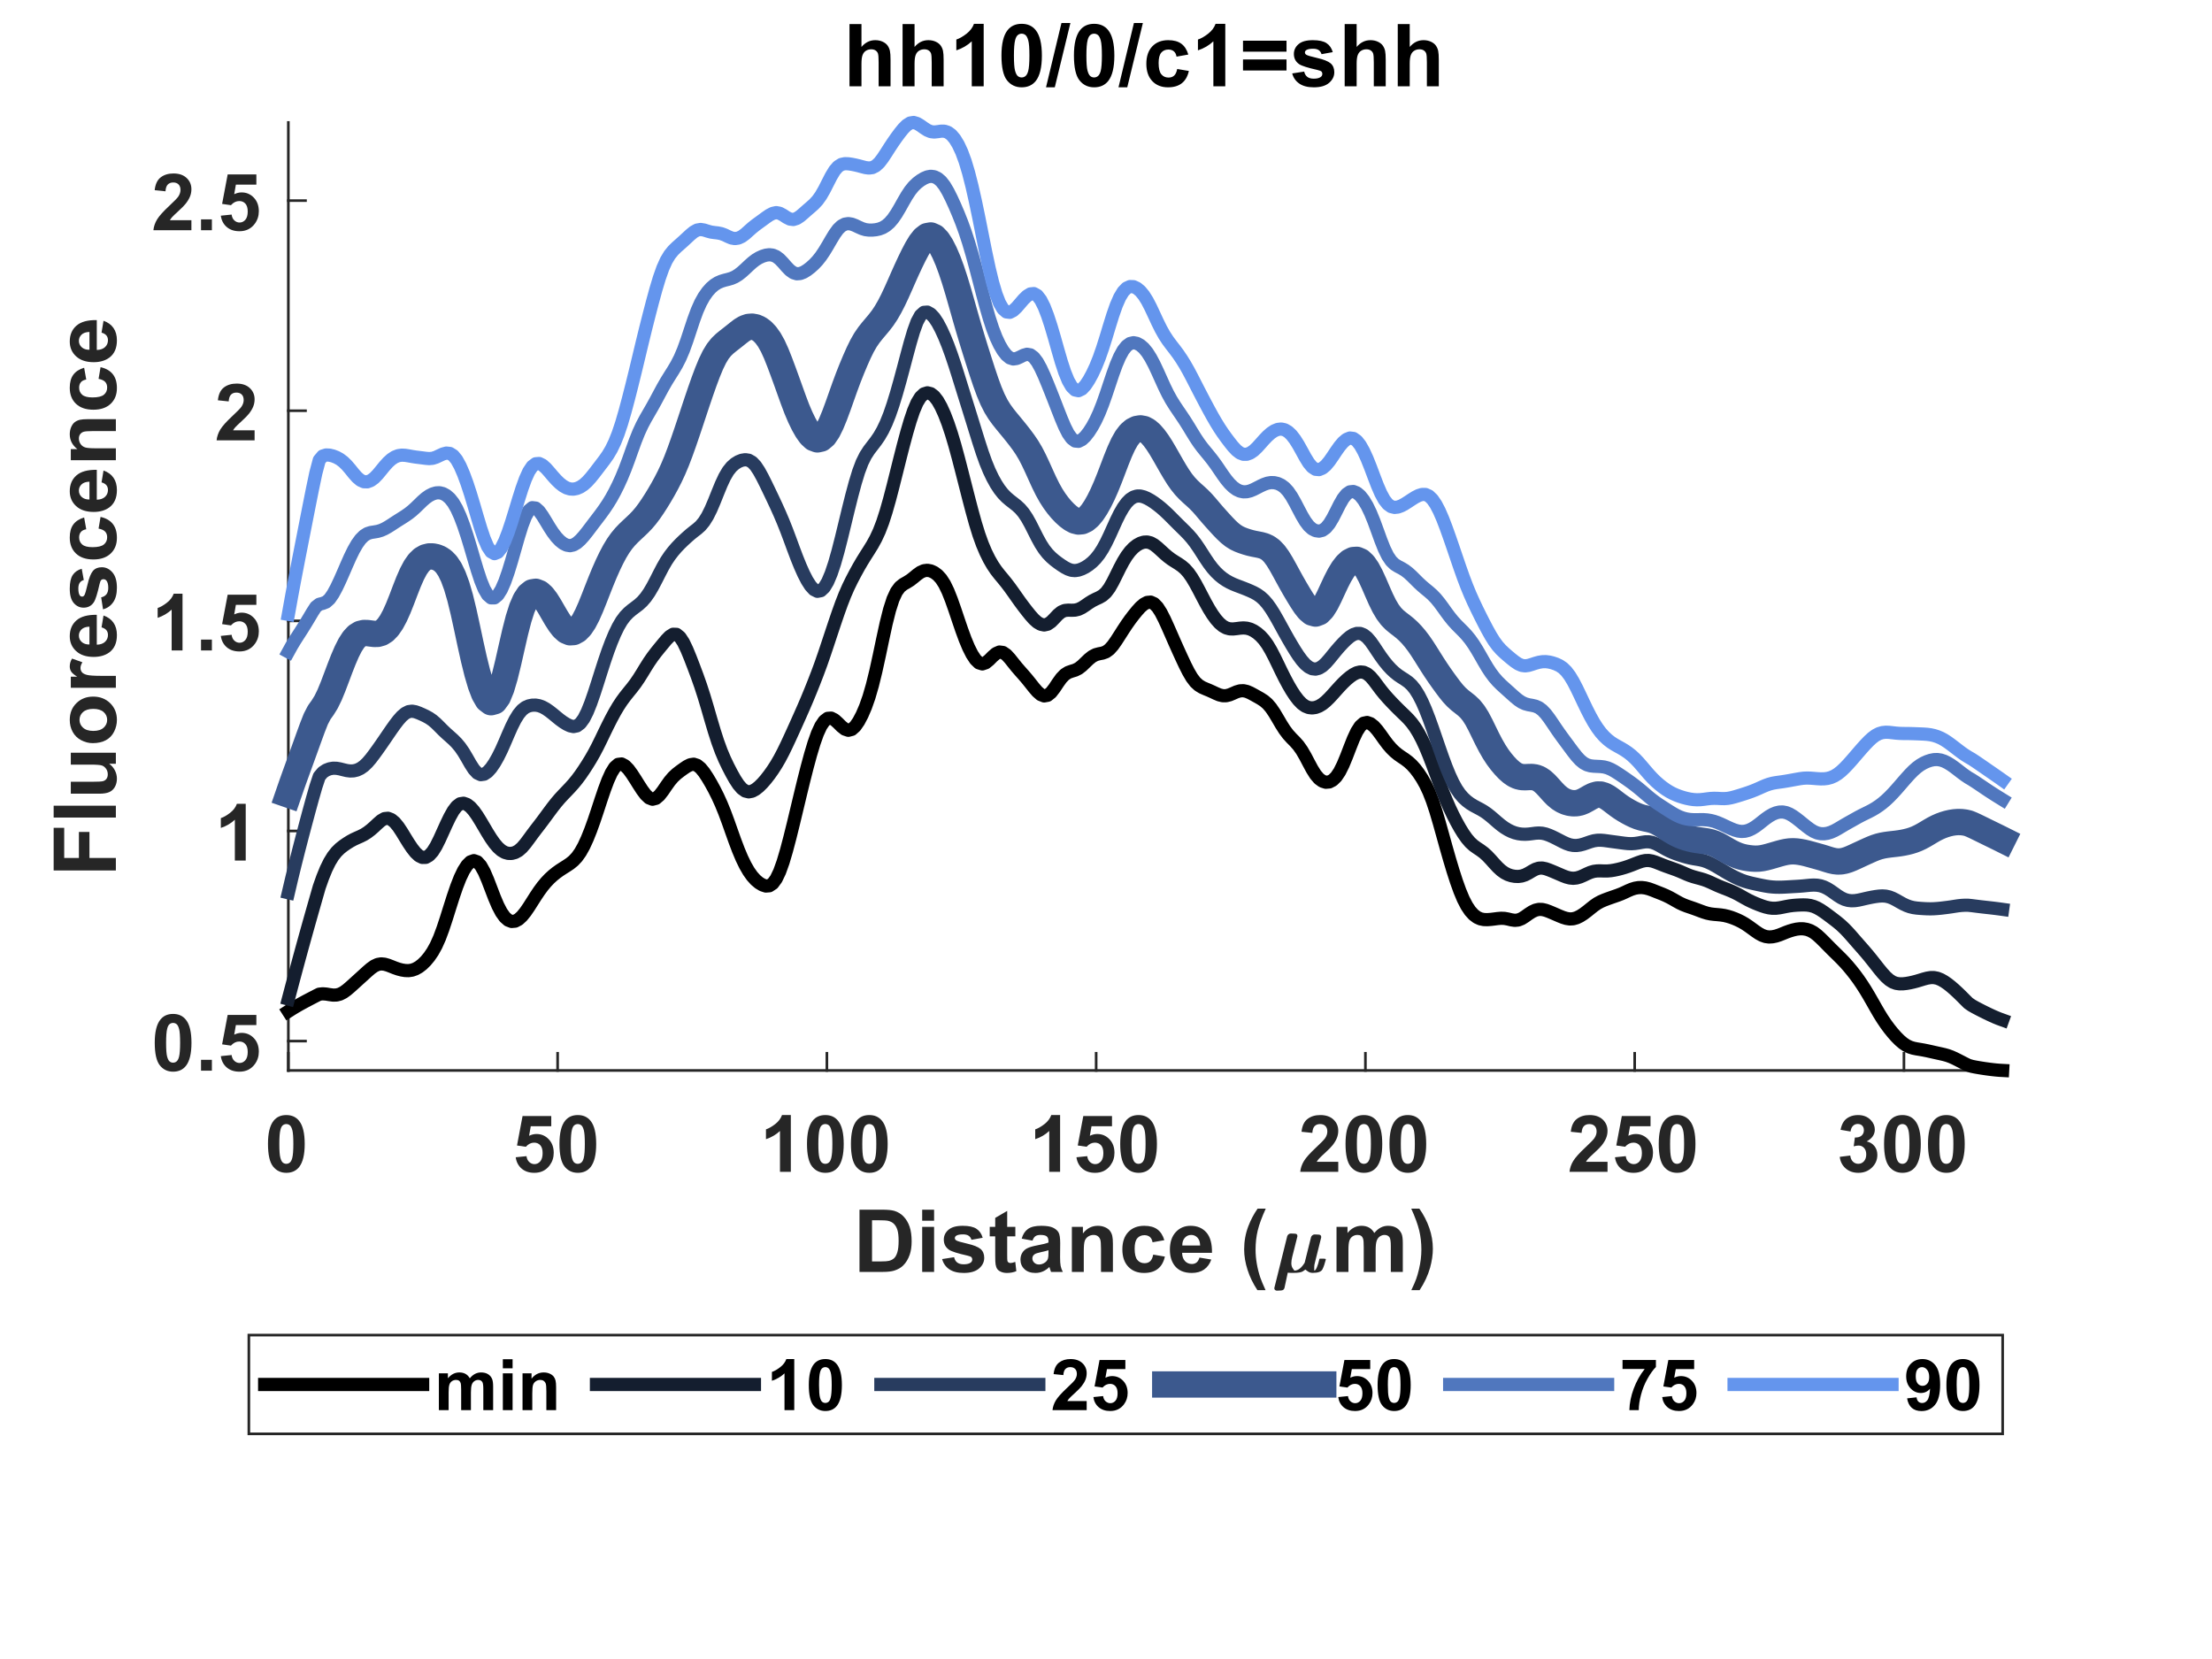 <?xml version="1.0"?>
<!DOCTYPE svg PUBLIC '-//W3C//DTD SVG 1.0//EN'
          'http://www.w3.org/TR/2001/REC-SVG-20010904/DTD/svg10.dtd'>
<svg xmlns:xlink="http://www.w3.org/1999/xlink" style="fill-opacity:1; color-rendering:auto; color-interpolation:auto; text-rendering:auto; stroke:black; stroke-linecap:square; stroke-miterlimit:10; shape-rendering:auto; stroke-opacity:1; fill:black; stroke-dasharray:none; font-weight:normal; stroke-width:1; font-family:'Dialog'; font-style:normal; stroke-linejoin:miter; font-size:12px; stroke-dashoffset:0; image-rendering:auto;" width="560" height="420" xmlns="http://www.w3.org/2000/svg"
><rect width="100%" height="100%" fill="#333333" stroke="none"/><!--Generated by the Batik Graphics2D SVG Generator--><defs id="genericDefs"
  /><g
  ><defs id="defs1"
    ><clipPath clipPathUnits="userSpaceOnUse" id="clipPath1"
      ><path d="M0 0 L560 0 L560 420 L0 420 L0 0 Z"
      /></clipPath
    ></defs
    ><g style="fill:white; stroke:white;"
    ><rect x="0" y="0" width="560" style="clip-path:url(#clipPath1); stroke:none;" height="420"
    /></g
    ><g style="fill:white; text-rendering:optimizeSpeed; color-rendering:optimizeSpeed; image-rendering:optimizeSpeed; shape-rendering:crispEdges; stroke:white; color-interpolation:sRGB;"
    ><rect x="0" width="560" height="420" y="0" style="stroke:none;"
      /><path style="stroke:none;" d="M73 271 L507 271 L507 31 L73 31 Z"
    /></g
    ><g style="fill:rgb(38,38,38); text-rendering:geometricPrecision; image-rendering:optimizeQuality; color-rendering:optimizeQuality; stroke-linejoin:round; stroke:rgb(38,38,38); color-interpolation:linearRGB; stroke-width:0.667;"
    ><line y2="271" style="fill:none;" x1="73" x2="507" y1="271"
      /><line y2="266.66" style="fill:none;" x1="73" x2="73" y1="271"
      /><line y2="266.66" style="fill:none;" x1="141.169" x2="141.169" y1="271"
      /><line y2="266.66" style="fill:none;" x1="209.337" x2="209.337" y1="271"
      /><line y2="266.66" style="fill:none;" x1="277.506" x2="277.506" y1="271"
      /><line y2="266.66" style="fill:none;" x1="345.674" x2="345.674" y1="271"
      /><line y2="266.66" style="fill:none;" x1="413.843" x2="413.843" y1="271"
      /><line y2="266.66" style="fill:none;" x1="482.012" x2="482.012" y1="271"
    /></g
    ><g transform="translate(73,277.667)" style="font-size:20px; fill:rgb(38,38,38); text-rendering:geometricPrecision; image-rendering:optimizeQuality; color-rendering:optimizeQuality; font-family:'Arial'; stroke:rgb(38,38,38); color-interpolation:linearRGB; font-weight:bold;"
    ><path style="stroke:none;" d="M-0.516 4.625 Q1.562 4.625 2.734 6.109 Q4.141 7.859 4.141 11.938 Q4.141 16 2.734 17.781 Q1.562 19.25 -0.516 19.25 Q-2.594 19.25 -3.875 17.641 Q-5.156 16.031 -5.156 11.906 Q-5.156 7.859 -3.75 6.094 Q-2.594 4.625 -0.516 4.625 ZM-0.516 6.906 Q-1.016 6.906 -1.406 7.219 Q-1.797 7.531 -2 8.359 Q-2.281 9.422 -2.281 11.938 Q-2.281 14.453 -2.031 15.398 Q-1.781 16.344 -1.398 16.656 Q-1.016 16.969 -0.516 16.969 Q-0.016 16.969 0.375 16.648 Q0.766 16.328 0.984 15.516 Q1.266 14.453 1.266 11.938 Q1.266 9.422 1.016 8.477 Q0.766 7.531 0.375 7.219 Q-0.016 6.906 -0.516 6.906 Z"
    /></g
    ><g transform="translate(141.169,277.667)" style="font-size:20px; fill:rgb(38,38,38); text-rendering:geometricPrecision; image-rendering:optimizeQuality; color-rendering:optimizeQuality; font-family:'Arial'; stroke:rgb(38,38,38); color-interpolation:linearRGB; font-weight:bold;"
    ><path style="stroke:none;" d="M-10.609 15.312 L-7.875 15.031 Q-7.766 15.969 -7.188 16.508 Q-6.609 17.047 -5.859 17.047 Q-5 17.047 -4.398 16.352 Q-3.797 15.656 -3.797 14.25 Q-3.797 12.922 -4.391 12.266 Q-4.984 11.609 -5.938 11.609 Q-7.109 11.609 -8.047 12.656 L-10.281 12.328 L-8.875 4.875 L-1.609 4.875 L-1.609 7.453 L-6.797 7.453 L-7.219 9.875 Q-6.297 9.422 -5.344 9.422 Q-3.516 9.422 -2.25 10.75 Q-0.984 12.078 -0.984 14.188 Q-0.984 15.969 -2 17.344 Q-3.406 19.25 -5.891 19.25 Q-7.859 19.25 -9.109 18.18 Q-10.359 17.109 -10.609 15.312 ZM5.107 4.625 Q7.186 4.625 8.357 6.109 Q9.764 7.859 9.764 11.938 Q9.764 16 8.357 17.781 Q7.186 19.25 5.107 19.25 Q3.029 19.25 1.748 17.641 Q0.467 16.031 0.467 11.906 Q0.467 7.859 1.873 6.094 Q3.029 4.625 5.107 4.625 ZM5.107 6.906 Q4.607 6.906 4.217 7.219 Q3.826 7.531 3.623 8.359 Q3.342 9.422 3.342 11.938 Q3.342 14.453 3.592 15.398 Q3.842 16.344 4.225 16.656 Q4.607 16.969 5.107 16.969 Q5.607 16.969 5.998 16.648 Q6.389 16.328 6.607 15.516 Q6.889 14.453 6.889 11.938 Q6.889 9.422 6.639 8.477 Q6.389 7.531 5.998 7.219 Q5.607 6.906 5.107 6.906 Z"
    /></g
    ><g transform="translate(209.337,277.667)" style="font-size:20px; fill:rgb(38,38,38); text-rendering:geometricPrecision; image-rendering:optimizeQuality; color-rendering:optimizeQuality; font-family:'Arial'; stroke:rgb(38,38,38); color-interpolation:linearRGB; font-weight:bold;"
    ><path style="stroke:none;" d="M-9.125 19 L-11.875 19 L-11.875 8.656 Q-13.375 10.062 -15.422 10.734 L-15.422 8.25 Q-14.344 7.891 -13.086 6.914 Q-11.828 5.938 -11.359 4.625 L-9.125 4.625 L-9.125 19 ZM-0.393 4.625 Q1.685 4.625 2.857 6.109 Q4.264 7.859 4.264 11.938 Q4.264 16 2.857 17.781 Q1.685 19.25 -0.393 19.25 Q-2.471 19.25 -3.752 17.641 Q-5.033 16.031 -5.033 11.906 Q-5.033 7.859 -3.627 6.094 Q-2.471 4.625 -0.393 4.625 ZM-0.393 6.906 Q-0.893 6.906 -1.283 7.219 Q-1.674 7.531 -1.877 8.359 Q-2.158 9.422 -2.158 11.938 Q-2.158 14.453 -1.908 15.398 Q-1.658 16.344 -1.275 16.656 Q-0.893 16.969 -0.393 16.969 Q0.107 16.969 0.498 16.648 Q0.889 16.328 1.107 15.516 Q1.389 14.453 1.389 11.938 Q1.389 9.422 1.139 8.477 Q0.889 7.531 0.498 7.219 Q0.107 6.906 -0.393 6.906 ZM10.73 4.625 Q12.809 4.625 13.98 6.109 Q15.387 7.859 15.387 11.938 Q15.387 16 13.98 17.781 Q12.809 19.25 10.73 19.25 Q8.652 19.25 7.371 17.641 Q6.09 16.031 6.09 11.906 Q6.09 7.859 7.496 6.094 Q8.652 4.625 10.73 4.625 ZM10.73 6.906 Q10.23 6.906 9.84 7.219 Q9.449 7.531 9.246 8.359 Q8.965 9.422 8.965 11.938 Q8.965 14.453 9.215 15.398 Q9.465 16.344 9.848 16.656 Q10.23 16.969 10.73 16.969 Q11.23 16.969 11.621 16.648 Q12.012 16.328 12.23 15.516 Q12.512 14.453 12.512 11.938 Q12.512 9.422 12.262 8.477 Q12.012 7.531 11.621 7.219 Q11.23 6.906 10.73 6.906 Z"
    /></g
    ><g transform="translate(277.506,277.667)" style="font-size:20px; fill:rgb(38,38,38); text-rendering:geometricPrecision; image-rendering:optimizeQuality; color-rendering:optimizeQuality; font-family:'Arial'; stroke:rgb(38,38,38); color-interpolation:linearRGB; font-weight:bold;"
    ><path style="stroke:none;" d="M-9.125 19 L-11.875 19 L-11.875 8.656 Q-13.375 10.062 -15.422 10.734 L-15.422 8.25 Q-14.344 7.891 -13.086 6.914 Q-11.828 5.938 -11.359 4.625 L-9.125 4.625 L-9.125 19 ZM-4.986 15.312 L-2.252 15.031 Q-2.143 15.969 -1.565 16.508 Q-0.986 17.047 -0.236 17.047 Q0.623 17.047 1.225 16.352 Q1.826 15.656 1.826 14.25 Q1.826 12.922 1.232 12.266 Q0.639 11.609 -0.315 11.609 Q-1.486 11.609 -2.424 12.656 L-4.658 12.328 L-3.252 4.875 L4.014 4.875 L4.014 7.453 L-1.174 7.453 L-1.596 9.875 Q-0.674 9.422 0.279 9.422 Q2.107 9.422 3.373 10.75 Q4.639 12.078 4.639 14.188 Q4.639 15.969 3.623 17.344 Q2.217 19.25 -0.268 19.25 Q-2.236 19.25 -3.486 18.18 Q-4.736 17.109 -4.986 15.312 ZM10.73 4.625 Q12.809 4.625 13.98 6.109 Q15.387 7.859 15.387 11.938 Q15.387 16 13.98 17.781 Q12.809 19.25 10.73 19.25 Q8.652 19.25 7.371 17.641 Q6.09 16.031 6.09 11.906 Q6.09 7.859 7.496 6.094 Q8.652 4.625 10.73 4.625 ZM10.73 6.906 Q10.23 6.906 9.84 7.219 Q9.449 7.531 9.246 8.359 Q8.965 9.422 8.965 11.938 Q8.965 14.453 9.215 15.398 Q9.465 16.344 9.848 16.656 Q10.23 16.969 10.73 16.969 Q11.23 16.969 11.621 16.648 Q12.012 16.328 12.23 15.516 Q12.512 14.453 12.512 11.938 Q12.512 9.422 12.262 8.477 Q12.012 7.531 11.621 7.219 Q11.23 6.906 10.73 6.906 Z"
    /></g
    ><g transform="translate(345.674,277.667)" style="font-size:20px; fill:rgb(38,38,38); text-rendering:geometricPrecision; image-rendering:optimizeQuality; color-rendering:optimizeQuality; font-family:'Arial'; stroke:rgb(38,38,38); color-interpolation:linearRGB; font-weight:bold;"
    ><path style="stroke:none;" d="M-6.875 16.453 L-6.875 19 L-16.5 19 Q-16.344 17.547 -15.562 16.258 Q-14.781 14.969 -12.484 12.828 Q-10.625 11.094 -10.203 10.484 Q-9.641 9.641 -9.641 8.797 Q-9.641 7.891 -10.133 7.398 Q-10.625 6.906 -11.484 6.906 Q-12.344 6.906 -12.852 7.422 Q-13.359 7.938 -13.438 9.141 L-16.172 8.859 Q-15.938 6.594 -14.648 5.609 Q-13.359 4.625 -11.422 4.625 Q-9.297 4.625 -8.086 5.766 Q-6.875 6.906 -6.875 8.609 Q-6.875 9.578 -7.227 10.453 Q-7.578 11.328 -8.328 12.281 Q-8.828 12.922 -10.125 14.109 Q-11.422 15.297 -11.766 15.688 Q-12.109 16.078 -12.328 16.453 L-6.875 16.453 ZM-0.393 4.625 Q1.685 4.625 2.857 6.109 Q4.264 7.859 4.264 11.938 Q4.264 16 2.857 17.781 Q1.685 19.25 -0.393 19.25 Q-2.471 19.25 -3.752 17.641 Q-5.033 16.031 -5.033 11.906 Q-5.033 7.859 -3.627 6.094 Q-2.471 4.625 -0.393 4.625 ZM-0.393 6.906 Q-0.893 6.906 -1.283 7.219 Q-1.674 7.531 -1.877 8.359 Q-2.158 9.422 -2.158 11.938 Q-2.158 14.453 -1.908 15.398 Q-1.658 16.344 -1.275 16.656 Q-0.893 16.969 -0.393 16.969 Q0.107 16.969 0.498 16.648 Q0.889 16.328 1.107 15.516 Q1.389 14.453 1.389 11.938 Q1.389 9.422 1.139 8.477 Q0.889 7.531 0.498 7.219 Q0.107 6.906 -0.393 6.906 ZM10.73 4.625 Q12.809 4.625 13.98 6.109 Q15.387 7.859 15.387 11.938 Q15.387 16 13.98 17.781 Q12.809 19.25 10.73 19.25 Q8.652 19.25 7.371 17.641 Q6.09 16.031 6.09 11.906 Q6.09 7.859 7.496 6.094 Q8.652 4.625 10.73 4.625 ZM10.73 6.906 Q10.23 6.906 9.84 7.219 Q9.449 7.531 9.246 8.359 Q8.965 9.422 8.965 11.938 Q8.965 14.453 9.215 15.398 Q9.465 16.344 9.848 16.656 Q10.23 16.969 10.73 16.969 Q11.23 16.969 11.621 16.648 Q12.012 16.328 12.23 15.516 Q12.512 14.453 12.512 11.938 Q12.512 9.422 12.262 8.477 Q12.012 7.531 11.621 7.219 Q11.23 6.906 10.73 6.906 Z"
    /></g
    ><g transform="translate(413.843,277.667)" style="font-size:20px; fill:rgb(38,38,38); text-rendering:geometricPrecision; image-rendering:optimizeQuality; color-rendering:optimizeQuality; font-family:'Arial'; stroke:rgb(38,38,38); color-interpolation:linearRGB; font-weight:bold;"
    ><path style="stroke:none;" d="M-6.875 16.453 L-6.875 19 L-16.5 19 Q-16.344 17.547 -15.562 16.258 Q-14.781 14.969 -12.484 12.828 Q-10.625 11.094 -10.203 10.484 Q-9.641 9.641 -9.641 8.797 Q-9.641 7.891 -10.133 7.398 Q-10.625 6.906 -11.484 6.906 Q-12.344 6.906 -12.852 7.422 Q-13.359 7.938 -13.438 9.141 L-16.172 8.859 Q-15.938 6.594 -14.648 5.609 Q-13.359 4.625 -11.422 4.625 Q-9.297 4.625 -8.086 5.766 Q-6.875 6.906 -6.875 8.609 Q-6.875 9.578 -7.227 10.453 Q-7.578 11.328 -8.328 12.281 Q-8.828 12.922 -10.125 14.109 Q-11.422 15.297 -11.766 15.688 Q-12.109 16.078 -12.328 16.453 L-6.875 16.453 ZM-4.986 15.312 L-2.252 15.031 Q-2.143 15.969 -1.565 16.508 Q-0.986 17.047 -0.236 17.047 Q0.623 17.047 1.225 16.352 Q1.826 15.656 1.826 14.25 Q1.826 12.922 1.232 12.266 Q0.639 11.609 -0.315 11.609 Q-1.486 11.609 -2.424 12.656 L-4.658 12.328 L-3.252 4.875 L4.014 4.875 L4.014 7.453 L-1.174 7.453 L-1.596 9.875 Q-0.674 9.422 0.279 9.422 Q2.107 9.422 3.373 10.75 Q4.639 12.078 4.639 14.188 Q4.639 15.969 3.623 17.344 Q2.217 19.25 -0.268 19.25 Q-2.236 19.25 -3.486 18.18 Q-4.736 17.109 -4.986 15.312 ZM10.73 4.625 Q12.809 4.625 13.98 6.109 Q15.387 7.859 15.387 11.938 Q15.387 16 13.98 17.781 Q12.809 19.25 10.73 19.25 Q8.652 19.25 7.371 17.641 Q6.09 16.031 6.09 11.906 Q6.09 7.859 7.496 6.094 Q8.652 4.625 10.73 4.625 ZM10.73 6.906 Q10.23 6.906 9.84 7.219 Q9.449 7.531 9.246 8.359 Q8.965 9.422 8.965 11.938 Q8.965 14.453 9.215 15.398 Q9.465 16.344 9.848 16.656 Q10.23 16.969 10.73 16.969 Q11.23 16.969 11.621 16.648 Q12.012 16.328 12.23 15.516 Q12.512 14.453 12.512 11.938 Q12.512 9.422 12.262 8.477 Q12.012 7.531 11.621 7.219 Q11.23 6.906 10.73 6.906 Z"
    /></g
    ><g transform="translate(482.012,277.667)" style="font-size:20px; fill:rgb(38,38,38); text-rendering:geometricPrecision; image-rendering:optimizeQuality; color-rendering:optimizeQuality; font-family:'Arial'; stroke:rgb(38,38,38); color-interpolation:linearRGB; font-weight:bold;"
    ><path style="stroke:none;" d="M-16.25 15.203 L-13.594 14.875 Q-13.469 15.891 -12.906 16.43 Q-12.344 16.969 -11.562 16.969 Q-10.703 16.969 -10.125 16.32 Q-9.547 15.672 -9.547 14.578 Q-9.547 13.547 -10.102 12.945 Q-10.656 12.344 -11.469 12.344 Q-11.984 12.344 -12.719 12.547 L-12.422 10.312 Q-11.312 10.344 -10.727 9.828 Q-10.141 9.312 -10.141 8.469 Q-10.141 7.734 -10.57 7.305 Q-11 6.875 -11.703 6.875 Q-12.406 6.875 -12.906 7.367 Q-13.406 7.859 -13.516 8.797 L-16.047 8.359 Q-15.781 7.062 -15.25 6.289 Q-14.719 5.516 -13.766 5.07 Q-12.812 4.625 -11.625 4.625 Q-9.609 4.625 -8.391 5.906 Q-7.375 6.969 -7.375 8.297 Q-7.375 10.188 -9.438 11.297 Q-8.203 11.562 -7.469 12.484 Q-6.734 13.406 -6.734 14.703 Q-6.734 16.594 -8.109 17.922 Q-9.484 19.25 -11.547 19.25 Q-13.484 19.25 -14.766 18.125 Q-16.047 17 -16.25 15.203 ZM-0.393 4.625 Q1.685 4.625 2.857 6.109 Q4.264 7.859 4.264 11.938 Q4.264 16 2.857 17.781 Q1.685 19.25 -0.393 19.25 Q-2.471 19.25 -3.752 17.641 Q-5.033 16.031 -5.033 11.906 Q-5.033 7.859 -3.627 6.094 Q-2.471 4.625 -0.393 4.625 ZM-0.393 6.906 Q-0.893 6.906 -1.283 7.219 Q-1.674 7.531 -1.877 8.359 Q-2.158 9.422 -2.158 11.938 Q-2.158 14.453 -1.908 15.398 Q-1.658 16.344 -1.275 16.656 Q-0.893 16.969 -0.393 16.969 Q0.107 16.969 0.498 16.648 Q0.889 16.328 1.107 15.516 Q1.389 14.453 1.389 11.938 Q1.389 9.422 1.139 8.477 Q0.889 7.531 0.498 7.219 Q0.107 6.906 -0.393 6.906 ZM10.73 4.625 Q12.809 4.625 13.98 6.109 Q15.387 7.859 15.387 11.938 Q15.387 16 13.98 17.781 Q12.809 19.25 10.73 19.25 Q8.652 19.25 7.371 17.641 Q6.09 16.031 6.09 11.906 Q6.09 7.859 7.496 6.094 Q8.652 4.625 10.73 4.625 ZM10.73 6.906 Q10.23 6.906 9.84 7.219 Q9.449 7.531 9.246 8.359 Q8.965 9.422 8.965 11.938 Q8.965 14.453 9.215 15.398 Q9.465 16.344 9.848 16.656 Q10.23 16.969 10.73 16.969 Q11.23 16.969 11.621 16.648 Q12.012 16.328 12.23 15.516 Q12.512 14.453 12.512 11.938 Q12.512 9.422 12.262 8.477 Q12.012 7.531 11.621 7.219 Q11.23 6.906 10.73 6.906 Z"
    /></g
    ><g transform="translate(216,322)" style="font-size:22px; fill:rgb(38,38,38); text-rendering:geometricPrecision; image-rendering:optimizeQuality; color-rendering:optimizeQuality; font-family:'Arial'; stroke:rgb(38,38,38); color-interpolation:linearRGB; font-weight:bold;"
    ><path style="stroke:none;" d="M1.594 -15.75 L7.406 -15.75 Q9.375 -15.75 10.406 -15.453 Q11.781 -15.047 12.773 -14 Q13.766 -12.953 14.281 -11.445 Q14.797 -9.938 14.797 -7.719 Q14.797 -5.781 14.312 -4.375 Q13.719 -2.656 12.625 -1.594 Q11.797 -0.781 10.391 -0.328 Q9.328 0 7.578 0 L1.594 0 L1.594 -15.75 ZM4.766 -13.078 L4.766 -2.656 L7.141 -2.656 Q8.469 -2.656 9.062 -2.797 Q9.844 -3 10.352 -3.461 Q10.859 -3.922 11.18 -4.977 Q11.5 -6.031 11.5 -7.859 Q11.5 -9.688 11.18 -10.664 Q10.859 -11.641 10.281 -12.188 Q9.703 -12.734 8.812 -12.938 Q8.141 -13.078 6.203 -13.078 L4.766 -13.078 ZM17.466 -12.953 L17.466 -15.75 L20.481 -15.75 L20.481 -12.953 L17.466 -12.953 ZM17.466 0 L17.466 -11.406 L20.481 -11.406 L20.481 0 L17.466 0 ZM22.516 -3.25 L25.547 -3.719 Q25.734 -2.844 26.328 -2.383 Q26.922 -1.922 27.984 -1.922 Q29.156 -1.922 29.75 -2.359 Q30.141 -2.656 30.141 -3.156 Q30.141 -3.5 29.922 -3.734 Q29.703 -3.938 28.922 -4.125 Q25.266 -4.938 24.281 -5.594 Q22.938 -6.516 22.938 -8.172 Q22.938 -9.641 24.109 -10.656 Q25.281 -11.672 27.734 -11.672 Q30.078 -11.672 31.219 -10.906 Q32.359 -10.141 32.781 -8.641 L29.938 -8.125 Q29.75 -8.781 29.242 -9.141 Q28.734 -9.5 27.797 -9.5 Q26.594 -9.5 26.078 -9.156 Q25.734 -8.922 25.734 -8.547 Q25.734 -8.234 26.047 -8 Q26.453 -7.703 28.859 -7.156 Q31.266 -6.609 32.234 -5.812 Q33.172 -5 33.172 -3.562 Q33.172 -2 31.859 -0.867 Q30.547 0.266 27.984 0.266 Q25.656 0.266 24.297 -0.688 Q22.938 -1.641 22.516 -3.25 ZM41.048 -11.406 L41.048 -9 L38.985 -9 L38.985 -4.406 Q38.985 -3.016 39.04 -2.781 Q39.095 -2.547 39.306 -2.398 Q39.517 -2.25 39.829 -2.25 Q40.235 -2.25 41.032 -2.531 L41.298 -0.188 Q40.235 0.266 38.907 0.266 Q38.095 0.266 37.438 -0.016 Q36.782 -0.297 36.477 -0.727 Q36.173 -1.156 36.048 -1.906 Q35.954 -2.422 35.954 -4.031 L35.954 -9 L34.563 -9 L34.563 -11.406 L35.954 -11.406 L35.954 -13.672 L38.985 -15.438 L38.985 -11.406 L41.048 -11.406 ZM45.39 -7.922 L42.655 -8.422 Q43.124 -10.078 44.249 -10.875 Q45.374 -11.672 47.593 -11.672 Q49.624 -11.672 50.608 -11.188 Q51.593 -10.703 51.999 -9.969 Q52.405 -9.234 52.405 -7.266 L52.374 -3.75 Q52.374 -2.25 52.515 -1.531 Q52.655 -0.812 53.062 0 L50.077 0 Q49.952 -0.297 49.78 -0.891 Q49.702 -1.156 49.671 -1.25 Q48.905 -0.5 48.023 -0.117 Q47.14 0.266 46.14 0.266 Q44.374 0.266 43.358 -0.695 Q42.343 -1.656 42.343 -3.109 Q42.343 -4.078 42.804 -4.836 Q43.265 -5.594 44.101 -6 Q44.937 -6.406 46.499 -6.703 Q48.624 -7.094 49.437 -7.438 L49.437 -7.75 Q49.437 -8.609 49.007 -8.984 Q48.577 -9.359 47.39 -9.359 Q46.577 -9.359 46.124 -9.039 Q45.671 -8.719 45.39 -7.922 ZM49.437 -5.484 Q48.858 -5.281 47.601 -5.016 Q46.343 -4.75 45.952 -4.484 Q45.358 -4.078 45.358 -3.422 Q45.358 -2.797 45.835 -2.336 Q46.312 -1.875 47.046 -1.875 Q47.858 -1.875 48.593 -2.406 Q49.14 -2.812 49.312 -3.406 Q49.437 -3.797 49.437 -4.875 L49.437 -5.484 ZM65.75 0 L62.734 0 L62.734 -5.828 Q62.734 -7.672 62.539 -8.211 Q62.344 -8.75 61.914 -9.055 Q61.484 -9.359 60.859 -9.359 Q60.078 -9.359 59.453 -8.93 Q58.828 -8.5 58.602 -7.789 Q58.375 -7.078 58.375 -5.172 L58.375 0 L55.359 0 L55.359 -11.406 L58.156 -11.406 L58.156 -9.734 Q59.656 -11.672 61.922 -11.672 Q62.922 -11.672 63.75 -11.312 Q64.578 -10.953 65 -10.391 Q65.422 -9.828 65.586 -9.117 Q65.75 -8.406 65.75 -7.094 L65.75 0 ZM78.767 -8.031 L75.782 -7.5 Q75.642 -8.391 75.11 -8.844 Q74.579 -9.297 73.72 -9.297 Q72.595 -9.297 71.923 -8.516 Q71.251 -7.734 71.251 -5.906 Q71.251 -3.875 71.931 -3.039 Q72.61 -2.203 73.767 -2.203 Q74.626 -2.203 75.173 -2.695 Q75.72 -3.188 75.954 -4.375 L78.907 -3.875 Q78.454 -1.828 77.142 -0.781 Q75.829 0.266 73.626 0.266 Q71.126 0.266 69.634 -1.32 Q68.142 -2.906 68.142 -5.688 Q68.142 -8.516 69.642 -10.094 Q71.142 -11.672 73.689 -11.672 Q75.767 -11.672 76.993 -10.773 Q78.22 -9.875 78.767 -8.031 ZM87.658 -3.625 L90.658 -3.125 Q90.08 -1.469 88.83 -0.602 Q87.58 0.266 85.705 0.266 Q82.721 0.266 81.299 -1.688 Q80.174 -3.25 80.174 -5.625 Q80.174 -8.453 81.65 -10.062 Q83.127 -11.672 85.408 -11.672 Q87.939 -11.672 89.416 -9.984 Q90.893 -8.297 90.83 -4.828 L83.268 -4.828 Q83.299 -3.484 83.994 -2.742 Q84.689 -2 85.736 -2 Q86.439 -2 86.924 -2.383 Q87.408 -2.766 87.658 -3.625 ZM87.83 -6.688 Q87.799 -8 87.15 -8.68 Q86.502 -9.359 85.58 -9.359 Q84.596 -9.359 83.955 -8.641 Q83.299 -7.922 83.314 -6.688 L87.83 -6.688 ZM104.397 4.625 L102.334 4.625 Q100.693 2.156 99.834 -0.523 Q98.975 -3.203 98.975 -5.703 Q98.975 -8.812 100.037 -11.578 Q100.959 -13.984 102.381 -16.016 L104.443 -16.016 Q102.959 -12.766 102.412 -10.484 Q101.865 -8.203 101.865 -5.641 Q101.865 -3.875 102.186 -2.031 Q102.506 -0.188 103.084 1.484 Q103.459 2.578 104.397 4.625 Z"
    /></g
    ><g transform="translate(322,322)" style="font-size:22px; fill:rgb(38,38,38); text-rendering:geometricPrecision; image-rendering:optimizeQuality; color-rendering:optimizeQuality; font-family:'mwb_cmmi10'; stroke:rgb(38,38,38); color-interpolation:linearRGB; font-weight:bold;"
    ><path style="stroke:none;" d="M0.609 4.141 Q0.609 4 0.641 3.969 L3.875 -9.031 Q3.969 -9.328 4.219 -9.523 Q4.469 -9.719 4.797 -9.719 Q6.078 -9.719 6.266 -9.555 Q6.453 -9.391 6.453 -9.109 Q6.453 -9.047 6.453 -9.008 Q6.453 -8.969 6.438 -8.922 L5.141 -3.781 Q4.922 -2.875 4.922 -2.203 Q4.922 -1.391 5.305 -0.859 Q5.688 -0.328 5.688 -0.328 Q7.078 -0.328 8.297 -2.328 Q8.297 -2.359 8.305 -2.367 Q8.312 -2.375 8.312 -2.391 L9.906 -8.781 Q9.984 -9.062 10.25 -9.273 Q10.516 -9.484 10.828 -9.484 Q12.094 -9.484 12.289 -9.312 Q12.484 -9.141 12.484 -8.859 Q12.484 -8.734 12.469 -8.688 L10.891 -2.359 Q10.719 -1.734 10.719 -1.281 Q10.719 -0.328 10.719 -0.328 Q11.047 -0.328 11.398 -1.18 Q11.75 -2.031 12.016 -3.234 Q12.047 -3.359 12.188 -3.359 L12.453 -3.359 Q13.531 -3.359 13.594 -3.289 Q13.656 -3.219 13.656 -3.141 Q13.266 -1.609 12.812 -0.68 Q12.359 0.25 10.328 0.25 Q9.594 0.25 9.031 -0.172 Q8.469 -0.594 8.469 -0.594 Q8.469 -0.594 7.875 -0.172 Q7.281 0.25 5.453 0.25 Q4.078 0.25 4.016 0.188 L3.188 4.047 Q3.109 4.359 2.852 4.555 Q2.594 4.75 1.281 4.75 Q1.016 4.75 0.812 4.586 Q0.609 4.422 0.609 4.141 Z"
    /></g
    ><g transform="translate(337,322)" style="font-size:22px; fill:rgb(38,38,38); text-rendering:geometricPrecision; image-rendering:optimizeQuality; color-rendering:optimizeQuality; font-family:'Arial'; stroke:rgb(38,38,38); color-interpolation:linearRGB; font-weight:bold;"
    ><path style="stroke:none;" d="M1.359 -11.406 L4.141 -11.406 L4.141 -9.844 Q5.625 -11.672 7.688 -11.672 Q8.781 -11.672 9.594 -11.219 Q10.406 -10.766 10.922 -9.844 Q11.672 -10.766 12.539 -11.219 Q13.406 -11.672 14.391 -11.672 Q15.656 -11.672 16.523 -11.156 Q17.391 -10.641 17.828 -9.656 Q18.141 -8.922 18.141 -7.297 L18.141 0 L15.109 0 L15.109 -6.516 Q15.109 -8.219 14.797 -8.719 Q14.391 -9.359 13.516 -9.359 Q12.875 -9.359 12.32 -8.969 Q11.766 -8.578 11.516 -7.836 Q11.266 -7.094 11.266 -5.484 L11.266 0 L8.25 0 L8.25 -6.25 Q8.25 -7.922 8.086 -8.406 Q7.922 -8.891 7.586 -9.125 Q7.25 -9.359 6.672 -9.359 Q5.969 -9.359 5.414 -8.984 Q4.859 -8.609 4.617 -7.898 Q4.375 -7.188 4.375 -5.547 L4.375 0 L1.359 0 L1.359 -11.406 ZM20.296 4.625 Q21.202 2.719 21.561 1.695 Q21.921 0.672 22.233 -0.656 Q22.546 -1.984 22.694 -3.188 Q22.843 -4.391 22.843 -5.641 Q22.843 -8.203 22.296 -10.484 Q21.749 -12.766 20.28 -16.016 L22.327 -16.016 Q23.952 -13.703 24.851 -11.117 Q25.749 -8.531 25.749 -5.859 Q25.749 -3.625 25.046 -1.047 Q24.233 1.828 22.39 4.625 L20.296 4.625 Z"
    /></g
    ><g style="fill:rgb(38,38,38); text-rendering:geometricPrecision; image-rendering:optimizeQuality; color-rendering:optimizeQuality; stroke-linejoin:round; stroke:rgb(38,38,38); color-interpolation:linearRGB; stroke-width:0.667;"
    ><line y2="31" style="fill:none;" x1="73" x2="73" y1="271"
      /><line y2="263.562" style="fill:none;" x1="73" x2="77.34" y1="263.562"
      /><line y2="210.369" style="fill:none;" x1="73" x2="77.34" y1="210.369"
      /><line y2="157.176" style="fill:none;" x1="73" x2="77.34" y1="157.176"
      /><line y2="103.983" style="fill:none;" x1="73" x2="77.34" y1="103.983"
      /><line y2="50.79" style="fill:none;" x1="73" x2="77.34" y1="50.79"
    /></g
    ><g transform="translate(66.333,263.562)" style="font-size:20px; fill:rgb(38,38,38); text-rendering:geometricPrecision; image-rendering:optimizeQuality; color-rendering:optimizeQuality; font-family:'Arial'; stroke:rgb(38,38,38); color-interpolation:linearRGB; font-weight:bold;"
    ><path style="stroke:none;" d="M-22.516 -6.875 Q-20.438 -6.875 -19.266 -5.391 Q-17.859 -3.641 -17.859 0.438 Q-17.859 4.5 -19.266 6.281 Q-20.438 7.75 -22.516 7.75 Q-24.594 7.75 -25.875 6.141 Q-27.156 4.531 -27.156 0.406 Q-27.156 -3.641 -25.75 -5.406 Q-24.594 -6.875 -22.516 -6.875 ZM-22.516 -4.594 Q-23.016 -4.594 -23.406 -4.281 Q-23.797 -3.969 -24 -3.141 Q-24.281 -2.078 -24.281 0.438 Q-24.281 2.953 -24.031 3.898 Q-23.781 4.844 -23.398 5.156 Q-23.016 5.469 -22.516 5.469 Q-22.016 5.469 -21.625 5.148 Q-21.234 4.828 -21.016 4.016 Q-20.734 2.953 -20.734 0.438 Q-20.734 -2.078 -20.984 -3.023 Q-21.234 -3.969 -21.625 -4.281 Q-22.016 -4.594 -22.516 -4.594 ZM-15.44 7.5 L-15.44 4.75 L-12.69 4.75 L-12.69 7.5 L-15.44 7.5 ZM-10.43 3.812 L-7.695 3.531 Q-7.586 4.469 -7.008 5.008 Q-6.43 5.547 -5.68 5.547 Q-4.82 5.547 -4.219 4.852 Q-3.617 4.156 -3.617 2.75 Q-3.617 1.422 -4.211 0.766 Q-4.805 0.109 -5.758 0.109 Q-6.93 0.109 -7.867 1.156 L-10.102 0.828 L-8.695 -6.625 L-1.43 -6.625 L-1.43 -4.047 L-6.617 -4.047 L-7.039 -1.625 Q-6.117 -2.078 -5.164 -2.078 Q-3.336 -2.078 -2.07 -0.75 Q-0.805 0.578 -0.805 2.688 Q-0.805 4.469 -1.82 5.844 Q-3.227 7.75 -5.711 7.75 Q-7.68 7.75 -8.93 6.68 Q-10.18 5.609 -10.43 3.812 Z"
    /></g
    ><g transform="translate(66.333,210.369)" style="font-size:20px; fill:rgb(38,38,38); text-rendering:geometricPrecision; image-rendering:optimizeQuality; color-rendering:optimizeQuality; font-family:'Arial'; stroke:rgb(38,38,38); color-interpolation:linearRGB; font-weight:bold;"
    ><path style="stroke:none;" d="M-4.125 7.5 L-6.875 7.5 L-6.875 -2.844 Q-8.375 -1.438 -10.422 -0.766 L-10.422 -3.25 Q-9.344 -3.609 -8.086 -4.586 Q-6.828 -5.562 -6.359 -6.875 L-4.125 -6.875 L-4.125 7.5 Z"
    /></g
    ><g transform="translate(66.333,157.176)" style="font-size:20px; fill:rgb(38,38,38); text-rendering:geometricPrecision; image-rendering:optimizeQuality; color-rendering:optimizeQuality; font-family:'Arial'; stroke:rgb(38,38,38); color-interpolation:linearRGB; font-weight:bold;"
    ><path style="stroke:none;" d="M-20.125 7.5 L-22.875 7.5 L-22.875 -2.844 Q-24.375 -1.438 -26.422 -0.766 L-26.422 -3.25 Q-25.344 -3.609 -24.086 -4.586 Q-22.828 -5.562 -22.359 -6.875 L-20.125 -6.875 L-20.125 7.5 ZM-15.44 7.5 L-15.44 4.75 L-12.69 4.75 L-12.69 7.5 L-15.44 7.5 ZM-10.43 3.812 L-7.695 3.531 Q-7.586 4.469 -7.008 5.008 Q-6.43 5.547 -5.68 5.547 Q-4.82 5.547 -4.219 4.852 Q-3.617 4.156 -3.617 2.75 Q-3.617 1.422 -4.211 0.766 Q-4.805 0.109 -5.758 0.109 Q-6.93 0.109 -7.867 1.156 L-10.102 0.828 L-8.695 -6.625 L-1.43 -6.625 L-1.43 -4.047 L-6.617 -4.047 L-7.039 -1.625 Q-6.117 -2.078 -5.164 -2.078 Q-3.336 -2.078 -2.07 -0.75 Q-0.805 0.578 -0.805 2.688 Q-0.805 4.469 -1.82 5.844 Q-3.227 7.75 -5.711 7.75 Q-7.68 7.75 -8.93 6.68 Q-10.18 5.609 -10.43 3.812 Z"
    /></g
    ><g transform="translate(66.333,103.983)" style="font-size:20px; fill:rgb(38,38,38); text-rendering:geometricPrecision; image-rendering:optimizeQuality; color-rendering:optimizeQuality; font-family:'Arial'; stroke:rgb(38,38,38); color-interpolation:linearRGB; font-weight:bold;"
    ><path style="stroke:none;" d="M-1.875 4.953 L-1.875 7.5 L-11.5 7.5 Q-11.344 6.047 -10.562 4.758 Q-9.781 3.469 -7.484 1.328 Q-5.625 -0.406 -5.203 -1.016 Q-4.641 -1.859 -4.641 -2.703 Q-4.641 -3.609 -5.133 -4.102 Q-5.625 -4.594 -6.484 -4.594 Q-7.344 -4.594 -7.852 -4.078 Q-8.359 -3.562 -8.438 -2.359 L-11.172 -2.641 Q-10.938 -4.906 -9.648 -5.891 Q-8.359 -6.875 -6.422 -6.875 Q-4.297 -6.875 -3.086 -5.734 Q-1.875 -4.594 -1.875 -2.891 Q-1.875 -1.922 -2.227 -1.047 Q-2.578 -0.172 -3.328 0.781 Q-3.828 1.422 -5.125 2.609 Q-6.422 3.797 -6.766 4.188 Q-7.109 4.578 -7.328 4.953 L-1.875 4.953 Z"
    /></g
    ><g transform="translate(66.333,50.79)" style="font-size:20px; fill:rgb(38,38,38); text-rendering:geometricPrecision; image-rendering:optimizeQuality; color-rendering:optimizeQuality; font-family:'Arial'; stroke:rgb(38,38,38); color-interpolation:linearRGB; font-weight:bold;"
    ><path style="stroke:none;" d="M-17.875 4.953 L-17.875 7.5 L-27.5 7.5 Q-27.344 6.047 -26.562 4.758 Q-25.781 3.469 -23.484 1.328 Q-21.625 -0.406 -21.203 -1.016 Q-20.641 -1.859 -20.641 -2.703 Q-20.641 -3.609 -21.133 -4.102 Q-21.625 -4.594 -22.484 -4.594 Q-23.344 -4.594 -23.852 -4.078 Q-24.359 -3.562 -24.438 -2.359 L-27.172 -2.641 Q-26.938 -4.906 -25.648 -5.891 Q-24.359 -6.875 -22.422 -6.875 Q-20.297 -6.875 -19.086 -5.734 Q-17.875 -4.594 -17.875 -2.891 Q-17.875 -1.922 -18.227 -1.047 Q-18.578 -0.172 -19.328 0.781 Q-19.828 1.422 -21.125 2.609 Q-22.422 3.797 -22.766 4.188 Q-23.109 4.578 -23.328 4.953 L-17.875 4.953 ZM-15.44 7.5 L-15.44 4.75 L-12.69 4.75 L-12.69 7.5 L-15.44 7.5 ZM-10.43 3.812 L-7.695 3.531 Q-7.586 4.469 -7.008 5.008 Q-6.43 5.547 -5.68 5.547 Q-4.82 5.547 -4.219 4.852 Q-3.617 4.156 -3.617 2.75 Q-3.617 1.422 -4.211 0.766 Q-4.805 0.109 -5.758 0.109 Q-6.93 0.109 -7.867 1.156 L-10.102 0.828 L-8.695 -6.625 L-1.43 -6.625 L-1.43 -4.047 L-6.617 -4.047 L-7.039 -1.625 Q-6.117 -2.078 -5.164 -2.078 Q-3.336 -2.078 -2.07 -0.75 Q-0.805 0.578 -0.805 2.688 Q-0.805 4.469 -1.82 5.844 Q-3.227 7.75 -5.711 7.75 Q-7.68 7.75 -8.93 6.68 Q-10.18 5.609 -10.43 3.812 Z"
    /></g
    ><g transform="translate(34.333,151) rotate(-90)" style="font-size:22px; fill:rgb(38,38,38); text-rendering:geometricPrecision; image-rendering:optimizeQuality; color-rendering:optimizeQuality; font-family:'Arial'; stroke:rgb(38,38,38); color-interpolation:linearRGB; font-weight:bold;"
    ><path style="stroke:none;" d="M-69.375 -5 L-69.375 -20.75 L-58.578 -20.75 L-58.578 -18.078 L-66.203 -18.078 L-66.203 -14.359 L-59.625 -14.359 L-59.625 -11.688 L-66.203 -11.688 L-66.203 -5 L-69.375 -5 ZM-55.983 -5 L-55.983 -20.75 L-52.968 -20.75 L-52.968 -5 L-55.983 -5 ZM-42.355 -5 L-42.355 -6.703 Q-42.98 -5.797 -43.996 -5.266 Q-45.012 -4.734 -46.137 -4.734 Q-47.293 -4.734 -48.207 -5.242 Q-49.121 -5.75 -49.527 -6.664 Q-49.934 -7.578 -49.934 -9.188 L-49.934 -16.406 L-46.918 -16.406 L-46.918 -11.172 Q-46.918 -8.766 -46.754 -8.219 Q-46.59 -7.672 -46.145 -7.359 Q-45.699 -7.047 -45.027 -7.047 Q-44.246 -7.047 -43.637 -7.469 Q-43.027 -7.891 -42.801 -8.516 Q-42.574 -9.141 -42.574 -11.594 L-42.574 -16.406 L-39.559 -16.406 L-39.559 -5 L-42.355 -5 ZM-37.136 -10.859 Q-37.136 -12.375 -36.394 -13.781 Q-35.651 -15.188 -34.292 -15.93 Q-32.933 -16.672 -31.261 -16.672 Q-28.667 -16.672 -27.011 -14.984 Q-25.355 -13.297 -25.355 -10.734 Q-25.355 -8.141 -27.026 -6.438 Q-28.698 -4.734 -31.23 -4.734 Q-32.808 -4.734 -34.23 -5.445 Q-35.651 -6.156 -36.394 -7.531 Q-37.136 -8.906 -37.136 -10.859 ZM-34.042 -10.703 Q-34.042 -9 -33.23 -8.102 Q-32.417 -7.203 -31.245 -7.203 Q-30.058 -7.203 -29.261 -8.102 Q-28.464 -9 -28.464 -10.719 Q-28.464 -12.406 -29.261 -13.305 Q-30.058 -14.203 -31.245 -14.203 Q-32.417 -14.203 -33.23 -13.305 Q-34.042 -12.406 -34.042 -10.703 ZM-20.104 -5 L-23.119 -5 L-23.119 -16.406 L-20.322 -16.406 L-20.322 -14.781 Q-19.604 -15.938 -19.025 -16.305 Q-18.447 -16.672 -17.713 -16.672 Q-16.682 -16.672 -15.729 -16.094 L-16.666 -13.469 Q-17.432 -13.953 -18.088 -13.953 Q-18.713 -13.953 -19.158 -13.609 Q-19.604 -13.266 -19.854 -12.352 Q-20.104 -11.438 -20.104 -8.531 L-20.104 -5 ZM-7.823 -8.625 L-4.823 -8.125 Q-5.401 -6.469 -6.651 -5.602 Q-7.901 -4.734 -9.776 -4.734 Q-12.761 -4.734 -14.183 -6.688 Q-15.308 -8.25 -15.308 -10.625 Q-15.308 -13.453 -13.831 -15.062 Q-12.354 -16.672 -10.073 -16.672 Q-7.542 -16.672 -6.065 -14.984 Q-4.589 -13.297 -4.651 -9.828 L-12.214 -9.828 Q-12.183 -8.484 -11.487 -7.742 Q-10.792 -7 -9.745 -7 Q-9.042 -7 -8.558 -7.383 Q-8.073 -7.766 -7.823 -8.625 ZM-7.651 -11.688 Q-7.683 -13 -8.331 -13.68 Q-8.979 -14.359 -9.901 -14.359 Q-10.886 -14.359 -11.526 -13.641 Q-12.183 -12.922 -12.167 -11.688 L-7.651 -11.688 ZM-3.26 -8.25 L-0.229 -8.719 Q-0.041 -7.844 0.553 -7.383 Q1.147 -6.922 2.209 -6.922 Q3.381 -6.922 3.975 -7.359 Q4.365 -7.656 4.365 -8.156 Q4.365 -8.5 4.146 -8.734 Q3.928 -8.938 3.147 -9.125 Q-0.51 -9.938 -1.494 -10.594 Q-2.838 -11.516 -2.838 -13.172 Q-2.838 -14.641 -1.666 -15.656 Q-0.494 -16.672 1.959 -16.672 Q4.303 -16.672 5.443 -15.906 Q6.584 -15.141 7.006 -13.641 L4.162 -13.125 Q3.975 -13.781 3.467 -14.141 Q2.959 -14.5 2.022 -14.5 Q0.818 -14.5 0.303 -14.156 Q-0.041 -13.922 -0.041 -13.547 Q-0.041 -13.234 0.272 -13 Q0.678 -12.703 3.084 -12.156 Q5.49 -11.609 6.459 -10.812 Q7.396 -10 7.396 -8.562 Q7.396 -7 6.084 -5.867 Q4.771 -4.734 2.209 -4.734 Q-0.119 -4.734 -1.478 -5.688 Q-2.838 -6.641 -3.26 -8.25 ZM19.991 -13.031 L17.007 -12.5 Q16.866 -13.391 16.335 -13.844 Q15.804 -14.297 14.944 -14.297 Q13.819 -14.297 13.148 -13.516 Q12.476 -12.734 12.476 -10.906 Q12.476 -8.875 13.155 -8.039 Q13.835 -7.203 14.991 -7.203 Q15.851 -7.203 16.398 -7.695 Q16.944 -8.188 17.179 -9.375 L20.132 -8.875 Q19.679 -6.828 18.366 -5.781 Q17.054 -4.734 14.851 -4.734 Q12.351 -4.734 10.858 -6.32 Q9.366 -7.906 9.366 -10.688 Q9.366 -13.516 10.866 -15.094 Q12.366 -16.672 14.913 -16.672 Q16.991 -16.672 18.218 -15.773 Q19.444 -14.875 19.991 -13.031 ZM28.883 -8.625 L31.883 -8.125 Q31.305 -6.469 30.055 -5.602 Q28.805 -4.734 26.93 -4.734 Q23.945 -4.734 22.523 -6.688 Q21.398 -8.25 21.398 -10.625 Q21.398 -13.453 22.875 -15.062 Q24.352 -16.672 26.633 -16.672 Q29.164 -16.672 30.641 -14.984 Q32.117 -13.297 32.055 -9.828 L24.492 -9.828 Q24.523 -8.484 25.219 -7.742 Q25.914 -7 26.961 -7 Q27.664 -7 28.148 -7.383 Q28.633 -7.766 28.883 -8.625 ZM29.055 -11.688 Q29.023 -13 28.375 -13.68 Q27.727 -14.359 26.805 -14.359 Q25.82 -14.359 25.18 -13.641 Q24.523 -12.922 24.539 -11.688 L29.055 -11.688 ZM44.884 -5 L41.868 -5 L41.868 -10.828 Q41.868 -12.672 41.673 -13.211 Q41.477 -13.75 41.048 -14.055 Q40.618 -14.359 39.993 -14.359 Q39.212 -14.359 38.587 -13.93 Q37.962 -13.5 37.735 -12.789 Q37.509 -12.078 37.509 -10.172 L37.509 -5 L34.493 -5 L34.493 -16.406 L37.29 -16.406 L37.29 -14.734 Q38.79 -16.672 41.056 -16.672 Q42.056 -16.672 42.884 -16.312 Q43.712 -15.953 44.134 -15.391 Q44.556 -14.828 44.72 -14.117 Q44.884 -13.406 44.884 -12.094 L44.884 -5 ZM57.9 -13.031 L54.916 -12.5 Q54.775 -13.391 54.244 -13.844 Q53.713 -14.297 52.853 -14.297 Q51.728 -14.297 51.057 -13.516 Q50.385 -12.734 50.385 -10.906 Q50.385 -8.875 51.065 -8.039 Q51.744 -7.203 52.9 -7.203 Q53.76 -7.203 54.307 -7.695 Q54.853 -8.188 55.088 -9.375 L58.041 -8.875 Q57.588 -6.828 56.275 -5.781 Q54.963 -4.734 52.76 -4.734 Q50.26 -4.734 48.768 -6.32 Q47.275 -7.906 47.275 -10.688 Q47.275 -13.516 48.775 -15.094 Q50.275 -16.672 52.822 -16.672 Q54.9 -16.672 56.127 -15.773 Q57.353 -14.875 57.9 -13.031 ZM66.792 -8.625 L69.792 -8.125 Q69.214 -6.469 67.964 -5.602 Q66.714 -4.734 64.839 -4.734 Q61.855 -4.734 60.433 -6.688 Q59.308 -8.25 59.308 -10.625 Q59.308 -13.453 60.784 -15.062 Q62.261 -16.672 64.542 -16.672 Q67.073 -16.672 68.55 -14.984 Q70.026 -13.297 69.964 -9.828 L62.401 -9.828 Q62.433 -8.484 63.128 -7.742 Q63.823 -7 64.87 -7 Q65.573 -7 66.058 -7.383 Q66.542 -7.766 66.792 -8.625 ZM66.964 -11.688 Q66.933 -13 66.284 -13.68 Q65.636 -14.359 64.714 -14.359 Q63.73 -14.359 63.089 -13.641 Q62.433 -12.922 62.448 -11.688 L66.964 -11.688 Z"
    /></g
    ><g transform="translate(290,26.84)" style="font-size:22px; text-rendering:geometricPrecision; image-rendering:optimizeQuality; color-rendering:optimizeQuality; font-family:'Arial'; color-interpolation:linearRGB; font-weight:bold;"
    ><path style="stroke:none;" d="M-71.906 -20.75 L-71.906 -14.953 Q-70.453 -16.672 -68.422 -16.672 Q-67.375 -16.672 -66.539 -16.281 Q-65.703 -15.891 -65.281 -15.289 Q-64.859 -14.688 -64.703 -13.961 Q-64.547 -13.234 -64.547 -11.688 L-64.547 -5 L-67.562 -5 L-67.562 -11.031 Q-67.562 -12.828 -67.734 -13.305 Q-67.906 -13.781 -68.344 -14.07 Q-68.781 -14.359 -69.438 -14.359 Q-70.188 -14.359 -70.773 -13.992 Q-71.359 -13.625 -71.633 -12.891 Q-71.906 -12.156 -71.906 -10.719 L-71.906 -5 L-74.938 -5 L-74.938 -20.75 L-71.906 -20.75 ZM-58.468 -20.75 L-58.468 -14.953 Q-57.015 -16.672 -54.983 -16.672 Q-53.937 -16.672 -53.101 -16.281 Q-52.265 -15.891 -51.843 -15.289 Q-51.421 -14.688 -51.265 -13.961 Q-51.108 -13.234 -51.108 -11.688 L-51.108 -5 L-54.124 -5 L-54.124 -11.031 Q-54.124 -12.828 -54.296 -13.305 Q-54.468 -13.781 -54.905 -14.07 Q-55.343 -14.359 -55.999 -14.359 Q-56.749 -14.359 -57.335 -13.992 Q-57.921 -13.625 -58.194 -12.891 Q-58.468 -12.156 -58.468 -10.719 L-58.468 -5 L-61.499 -5 L-61.499 -20.75 L-58.468 -20.75 ZM-40.967 -5 L-43.982 -5 L-43.982 -16.375 Q-45.639 -14.828 -47.889 -14.094 L-47.889 -16.828 Q-46.701 -17.219 -45.318 -18.297 Q-43.935 -19.375 -43.42 -20.812 L-40.967 -20.812 L-40.967 -5 ZM-31.356 -20.812 Q-29.06 -20.812 -27.778 -19.188 Q-26.231 -17.25 -26.231 -12.766 Q-26.231 -8.297 -27.778 -6.344 Q-29.06 -4.734 -31.356 -4.734 Q-33.653 -4.734 -35.06 -6.5 Q-36.466 -8.266 -36.466 -12.797 Q-36.466 -17.25 -34.919 -19.203 Q-33.638 -20.812 -31.356 -20.812 ZM-31.356 -18.312 Q-31.903 -18.312 -32.333 -17.961 Q-32.763 -17.609 -32.997 -16.703 Q-33.31 -15.531 -33.31 -12.766 Q-33.31 -10 -33.028 -8.961 Q-32.747 -7.922 -32.325 -7.578 Q-31.903 -7.234 -31.356 -7.234 Q-30.81 -7.234 -30.38 -7.586 Q-29.95 -7.938 -29.7 -8.828 Q-29.388 -10 -29.388 -12.766 Q-29.388 -15.531 -29.669 -16.57 Q-29.95 -17.609 -30.38 -17.961 Q-30.81 -18.312 -31.356 -18.312 ZM-25.184 -4.734 L-21.277 -21.016 L-19.012 -21.016 L-22.965 -4.734 L-25.184 -4.734 ZM-13.009 -20.812 Q-10.712 -20.812 -9.431 -19.188 Q-7.884 -17.25 -7.884 -12.766 Q-7.884 -8.297 -9.431 -6.344 Q-10.712 -4.734 -13.009 -4.734 Q-15.306 -4.734 -16.712 -6.5 Q-18.118 -8.266 -18.118 -12.797 Q-18.118 -17.25 -16.571 -19.203 Q-15.29 -20.812 -13.009 -20.812 ZM-13.009 -18.312 Q-13.556 -18.312 -13.985 -17.961 Q-14.415 -17.609 -14.649 -16.703 Q-14.962 -15.531 -14.962 -12.766 Q-14.962 -10 -14.681 -8.961 Q-14.399 -7.922 -13.977 -7.578 Q-13.556 -7.234 -13.009 -7.234 Q-12.462 -7.234 -12.032 -7.586 Q-11.602 -7.938 -11.352 -8.828 Q-11.04 -10 -11.04 -12.766 Q-11.04 -15.531 -11.321 -16.57 Q-11.602 -17.609 -12.032 -17.961 Q-12.462 -18.312 -13.009 -18.312 ZM-6.836 -4.734 L-2.93 -21.016 L-0.664 -21.016 L-4.617 -4.734 L-6.836 -4.734 ZM10.839 -13.031 L7.854 -12.5 Q7.714 -13.391 7.183 -13.844 Q6.651 -14.297 5.792 -14.297 Q4.667 -14.297 3.995 -13.516 Q3.323 -12.734 3.323 -10.906 Q3.323 -8.875 4.003 -8.039 Q4.683 -7.203 5.839 -7.203 Q6.698 -7.203 7.245 -7.695 Q7.792 -8.188 8.026 -9.375 L10.979 -8.875 Q10.526 -6.828 9.214 -5.781 Q7.901 -4.734 5.698 -4.734 Q3.198 -4.734 1.706 -6.32 Q0.214 -7.906 0.214 -10.688 Q0.214 -13.516 1.714 -15.094 Q3.214 -16.672 5.761 -16.672 Q7.839 -16.672 9.065 -15.773 Q10.292 -14.875 10.839 -13.031 ZM20.199 -5 L17.184 -5 L17.184 -16.375 Q15.527 -14.828 13.277 -14.094 L13.277 -16.828 Q14.465 -17.219 15.848 -18.297 Q17.23 -19.375 17.746 -20.812 L20.199 -20.812 L20.199 -5 ZM24.685 -13.766 L24.685 -16.531 L35.7 -16.531 L35.7 -13.766 L24.685 -13.766 ZM24.685 -9 L24.685 -11.781 L35.7 -11.781 L35.7 -9 L24.685 -9 ZM37.142 -8.25 L40.173 -8.719 Q40.36 -7.844 40.954 -7.383 Q41.548 -6.922 42.61 -6.922 Q43.782 -6.922 44.376 -7.359 Q44.767 -7.656 44.767 -8.156 Q44.767 -8.5 44.548 -8.734 Q44.329 -8.938 43.548 -9.125 Q39.892 -9.938 38.907 -10.594 Q37.563 -11.516 37.563 -13.172 Q37.563 -14.641 38.735 -15.656 Q39.907 -16.672 42.36 -16.672 Q44.704 -16.672 45.845 -15.906 Q46.985 -15.141 47.407 -13.641 L44.563 -13.125 Q44.376 -13.781 43.868 -14.141 Q43.36 -14.5 42.423 -14.5 Q41.22 -14.5 40.704 -14.156 Q40.36 -13.922 40.36 -13.547 Q40.36 -13.234 40.673 -13 Q41.079 -12.703 43.485 -12.156 Q45.892 -11.609 46.86 -10.812 Q47.798 -10 47.798 -8.562 Q47.798 -7 46.485 -5.867 Q45.173 -4.734 42.61 -4.734 Q40.282 -4.734 38.923 -5.688 Q37.563 -6.641 37.142 -8.25 ZM53.455 -20.75 L53.455 -14.953 Q54.908 -16.672 56.94 -16.672 Q57.986 -16.672 58.822 -16.281 Q59.658 -15.891 60.08 -15.289 Q60.502 -14.688 60.658 -13.961 Q60.815 -13.234 60.815 -11.688 L60.815 -5 L57.799 -5 L57.799 -11.031 Q57.799 -12.828 57.627 -13.305 Q57.455 -13.781 57.018 -14.07 Q56.58 -14.359 55.924 -14.359 Q55.174 -14.359 54.588 -13.992 Q54.002 -13.625 53.728 -12.891 Q53.455 -12.156 53.455 -10.719 L53.455 -5 L50.424 -5 L50.424 -20.75 L53.455 -20.75 ZM66.894 -20.75 L66.894 -14.953 Q68.347 -16.672 70.378 -16.672 Q71.425 -16.672 72.261 -16.281 Q73.097 -15.891 73.519 -15.289 Q73.94 -14.688 74.097 -13.961 Q74.253 -13.234 74.253 -11.688 L74.253 -5 L71.237 -5 L71.237 -11.031 Q71.237 -12.828 71.065 -13.305 Q70.894 -13.781 70.456 -14.07 Q70.019 -14.359 69.362 -14.359 Q68.612 -14.359 68.026 -13.992 Q67.44 -13.625 67.167 -12.891 Q66.894 -12.156 66.894 -10.719 L66.894 -5 L63.862 -5 L63.862 -20.75 L66.894 -20.75 Z"
    /></g
    ><g style="stroke-linecap:butt; text-rendering:geometricPrecision; color-rendering:optimizeQuality; image-rendering:optimizeQuality; stroke-linejoin:round; color-interpolation:linearRGB; stroke-width:3.333;"
    ><path d="M73 256.03 L73.87 255.475 L74.74 254.945 L75.609 254.438 L76.479 253.954 L77.349 253.486 L78.218 253.028 L79.088 252.575 L79.958 252.122 L80.828 251.687 L81.697 251.597 L82.567 251.66 L83.437 251.803 L84.307 251.919 L85.176 251.903 L86.046 251.685 L86.916 251.247 L87.786 250.621 L88.655 249.883 L89.525 249.099 L90.395 248.309 L91.264 247.521 L92.134 246.731 L93.004 245.938 L93.874 245.189 L94.743 244.572 L95.613 244.168 L96.483 244.018 L97.353 244.103 L98.222 244.352 L99.092 244.685 L99.962 245.033 L100.832 245.334 L101.701 245.562 L102.571 245.703 L103.441 245.731 L104.311 245.605 L105.18 245.297 L106.05 244.804 L106.92 244.132 L107.79 243.277 L108.659 242.229 L109.529 240.956 L110.399 239.387 L111.269 237.444 L112.138 235.111 L113.008 232.48 L113.878 229.71 L114.748 226.978 L115.617 224.441 L116.487 222.221 L117.357 220.409 L118.227 219.054 L119.096 218.192 L119.966 217.879 L120.836 218.189 L121.705 219.15 L122.575 220.708 L123.445 222.722 L124.315 224.985 L125.184 227.253 L126.054 229.296 L126.924 230.963 L127.794 232.183 L128.663 232.951 L129.533 233.284 L130.403 233.207 L131.273 232.748 L132.142 231.95 L133.012 230.881 L133.882 229.615 L134.751 228.248 L135.621 226.88 L136.491 225.582 L137.361 224.401 L138.231 223.355 L139.1 222.441 L139.97 221.644 L140.84 220.939 L141.709 220.316 L142.579 219.753 L143.449 219.207 L144.319 218.62 L145.188 217.911 L146.058 216.983 L146.928 215.757 L147.798 214.2 L148.667 212.319 L149.537 210.148 L150.407 207.734 L151.277 205.14 L152.146 202.483 L153.016 199.917 L153.886 197.598 L154.756 195.673 L155.625 194.274 L156.495 193.513 L157.365 193.409 L158.234 193.87 L159.104 194.762 L159.974 195.946 L160.844 197.286 L161.713 198.679 L162.583 200.021 L163.453 201.18 L164.323 202.002 L165.192 202.337 L166.062 202.113 L166.932 201.369 L167.802 200.253 L168.671 198.975 L169.541 197.757 L170.411 196.737 L171.281 195.922 L172.15 195.245 L173.02 194.618 L173.89 194.034 L174.76 193.6 L175.629 193.471 L176.499 193.754 L177.369 194.464 L178.238 195.528 L179.108 196.837 L179.978 198.305 L180.848 199.896 L181.717 201.63 L182.587 203.547 L183.457 205.68 L184.327 208.018 L185.196 210.475 L186.066 212.915 L186.936 215.206 L187.806 217.272 L188.675 219.066 L189.545 220.574 L190.415 221.804 L191.285 222.773 L192.154 223.504 L193.024 224.028 L193.894 224.315 L194.763 224.244 L195.633 223.669 L196.503 222.488 L197.373 220.67 L198.243 218.248 L199.112 215.316 L199.982 212.023 L200.852 208.515 L201.721 204.896 L202.591 201.256 L203.461 197.681 L204.331 194.257 L205.2 191.052 L206.07 188.153 L206.94 185.696 L207.81 183.807 L208.679 182.52 L209.549 181.858 L210.419 181.8 L211.289 182.251 L212.158 183.034 L213.028 183.901 L213.898 184.588 L214.768 184.885 L215.637 184.658 L216.507 183.881 L217.377 182.624 L218.246 180.979 L219.116 178.955 L219.986 176.486 L220.856 173.485 L221.725 169.95 L222.595 165.995 L223.465 161.853 L224.335 157.854 L225.204 154.391 L226.074 151.687 L226.944 149.797 L227.814 148.617 L228.683 147.927 L229.553 147.431 L230.423 146.888 L231.293 146.214 L232.162 145.492 L233.032 144.876 L233.902 144.486 L234.772 144.375 L235.641 144.535 L236.511 144.936 L237.381 145.583 L238.25 146.532 L239.12 147.876 L239.99 149.665 L240.86 151.861 L241.73 154.329 L242.599 156.914 L243.469 159.46 L244.339 161.83 L245.208 163.913 L246.078 165.641 L246.948 166.964 L247.818 167.808 L248.687 168.081 L249.557 167.786 L250.427 167.071 L251.297 166.194 L252.166 165.445 L253.036 165.068 L253.906 165.179 L254.775 165.773 L255.645 166.717 L256.515 167.812 L257.385 168.891 L258.255 169.898 L259.124 170.875 L259.994 171.89 L260.864 172.97 L261.733 174.071 L262.603 175.083 L263.473 175.841 L264.343 176.184 L265.212 176.026 L266.082 175.337 L266.952 174.211 L267.822 172.898 L268.691 171.687 L269.561 170.784 L270.431 170.231 L271.301 169.925 L272.17 169.661 L273.04 169.23 L273.91 168.558 L274.78 167.724 L275.649 166.888 L276.519 166.196 L277.389 165.742 L278.259 165.505 L279.128 165.34 L279.998 165.026 L280.868 164.389 L281.738 163.412 L282.607 162.177 L283.477 160.822 L284.347 159.458 L285.216 158.142 L286.086 156.908 L286.956 155.763 L287.826 154.694 L288.695 153.728 L289.565 152.971 L290.435 152.511 L291.305 152.433 L292.174 152.822 L293.044 153.718 L293.914 155.078 L294.784 156.781 L295.653 158.68 L296.523 160.662 L297.393 162.65 L298.262 164.59 L299.132 166.497 L300.002 168.354 L300.872 170.074 L301.741 171.552 L302.611 172.695 L303.481 173.489 L304.351 174.02 L305.22 174.404 L306.09 174.76 L306.96 175.149 L307.83 175.561 L308.699 175.921 L309.569 176.131 L310.439 176.125 L311.309 175.905 L312.178 175.539 L313.048 175.155 L313.918 174.9 L314.788 174.857 L315.657 175.047 L316.527 175.418 L317.397 175.885 L318.267 176.37 L319.136 176.863 L320.006 177.43 L320.876 178.173 L321.745 179.183 L322.615 180.458 L323.485 181.912 L324.355 183.4 L325.224 184.766 L326.094 185.922 L326.964 186.879 L327.834 187.755 L328.703 188.738 L329.573 189.967 L330.443 191.459 L331.313 193.112 L332.182 194.732 L333.052 196.115 L333.922 197.132 L334.792 197.765 L335.661 198.039 L336.531 197.959 L337.401 197.511 L338.271 196.66 L339.14 195.362 L340.01 193.619 L340.88 191.526 L341.75 189.266 L342.619 187.075 L343.489 185.211 L344.359 183.856 L345.228 183.09 L346.098 182.903 L346.968 183.207 L347.838 183.892 L348.707 184.874 L349.577 186.044 L350.447 187.275 L351.317 188.431 L352.186 189.443 L353.056 190.3 L353.926 191.016 L354.796 191.622 L355.665 192.201 L356.535 192.859 L357.405 193.65 L358.275 194.611 L359.144 195.756 L360.014 197.079 L360.884 198.619 L361.753 200.463 L362.623 202.687 L363.493 205.313 L364.363 208.261 L365.233 211.372 L366.102 214.499 L366.972 217.541 L367.842 220.435 L368.711 223.123 L369.581 225.544 L370.451 227.626 L371.321 229.315 L372.19 230.619 L373.06 231.575 L373.93 232.23 L374.8 232.623 L375.669 232.798 L376.539 232.822 L377.409 232.762 L378.279 232.658 L379.148 232.543 L380.018 232.472 L380.888 232.505 L381.757 232.663 L382.627 232.873 L383.497 232.999 L384.367 232.912 L385.236 232.566 L386.106 232.014 L386.976 231.391 L387.846 230.831 L388.715 230.422 L389.585 230.225 L390.455 230.248 L391.325 230.456 L392.194 230.777 L393.064 231.141 L393.934 231.518 L394.804 231.897 L395.673 232.245 L396.543 232.512 L397.413 232.648 L398.283 232.598 L399.152 232.348 L400.022 231.927 L400.892 231.374 L401.762 230.721 L402.631 230.02 L403.501 229.329 L404.371 228.726 L405.24 228.251 L406.11 227.871 L406.98 227.541 L407.85 227.231 L408.719 226.929 L409.589 226.625 L410.459 226.291 L411.329 225.902 L412.198 225.492 L413.068 225.125 L413.938 224.856 L414.808 224.709 L415.677 224.692 L416.547 224.8 L417.417 225.022 L418.287 225.33 L419.156 225.675 L420.026 226.018 L420.896 226.362 L421.765 226.737 L422.635 227.164 L423.505 227.639 L424.375 228.139 L425.245 228.616 L426.114 229.026 L426.984 229.366 L427.854 229.665 L428.723 229.962 L429.593 230.278 L430.463 230.607 L431.333 230.924 L432.202 231.19 L433.072 231.372 L433.942 231.48 L434.812 231.554 L435.681 231.639 L436.551 231.773 L437.421 231.979 L438.291 232.248 L439.16 232.571 L440.03 232.946 L440.9 233.378 L441.77 233.882 L442.639 234.461 L443.509 235.088 L444.379 235.725 L445.248 236.315 L446.118 236.791 L446.988 237.096 L447.858 237.213 L448.727 237.161 L449.597 236.981 L450.467 236.7 L451.337 236.352 L452.206 235.998 L453.076 235.685 L453.946 235.425 L454.816 235.23 L455.685 235.128 L456.555 235.143 L457.425 235.289 L458.295 235.59 L459.164 236.068 L460.034 236.724 L460.904 237.515 L461.774 238.373 L462.643 239.258 L463.513 240.137 L464.383 240.998 L465.252 241.847 L466.122 242.71 L466.992 243.619 L467.862 244.595 L468.731 245.637 L469.601 246.739 L470.471 247.918 L471.341 249.188 L472.21 250.546 L473.08 251.993 L473.95 253.505 L474.82 255.04 L475.689 256.543 L476.559 257.95 L477.429 259.237 L478.299 260.415 L479.168 261.491 L480.038 262.471 L480.908 263.347 L481.777 264.091 L482.647 264.679 L483.517 265.098 L484.387 265.368 L485.257 265.544 L486.126 265.685 L486.996 265.837 L487.866 266.012 L488.736 266.204 L489.605 266.4 L490.475 266.593 L491.345 266.784 L492.214 266.984 L493.084 267.231 L493.954 267.549 L494.824 267.938 L495.693 268.373 L496.563 268.822 L497.433 269.269 L498.303 269.694 L499.172 269.952 L500.042 270.13 L500.912 270.283 L501.782 270.424 L502.651 270.554 L503.521 270.674 L504.391 270.783 L505.26 270.877 L506.13 270.952 L507 271" style="fill:none; fill-rule:evenodd;"
      /><path d="M73 252.919 L73.87 249.621 L74.74 246.361 L75.609 243.139 L76.479 239.956 L77.349 236.813 L78.218 233.709 L79.088 230.637 L79.958 227.585 L80.828 224.554 L81.697 222.108 L82.567 219.978 L83.437 218.206 L84.307 216.785 L85.176 215.68 L86.046 214.821 L86.916 214.129 L87.786 213.529 L88.655 212.986 L89.525 212.514 L90.395 212.113 L91.264 211.732 L92.134 211.295 L93.004 210.745 L93.874 210.078 L94.743 209.318 L95.613 208.5 L96.483 207.742 L97.353 207.242 L98.222 207.155 L99.092 207.496 L99.962 208.226 L100.832 209.287 L101.701 210.595 L102.571 212.024 L103.441 213.433 L104.311 214.728 L105.18 215.831 L106.05 216.647 L106.92 217.071 L107.79 217.054 L108.659 216.558 L109.529 215.597 L110.399 214.204 L111.269 212.463 L112.138 210.548 L113.008 208.627 L113.878 206.826 L114.748 205.276 L115.617 204.132 L116.487 203.484 L117.357 203.347 L118.227 203.65 L119.096 204.316 L119.966 205.297 L120.836 206.526 L121.705 207.931 L122.575 209.407 L123.445 210.881 L124.315 212.266 L125.184 213.5 L126.054 214.523 L126.924 215.296 L127.794 215.804 L128.663 216.052 L129.533 216.056 L130.403 215.828 L131.273 215.348 L132.142 214.585 L133.012 213.573 L133.882 212.409 L134.751 211.219 L135.621 210.067 L136.491 208.94 L137.361 207.796 L138.231 206.617 L139.1 205.435 L139.97 204.274 L140.84 203.172 L141.709 202.156 L142.579 201.215 L143.449 200.309 L144.319 199.393 L145.188 198.423 L146.058 197.364 L146.928 196.195 L147.798 194.928 L148.667 193.589 L149.537 192.175 L150.407 190.656 L151.277 189.006 L152.146 187.242 L153.016 185.429 L153.886 183.643 L154.756 181.932 L155.625 180.326 L156.495 178.849 L157.365 177.525 L158.234 176.343 L159.104 175.252 L159.974 174.182 L160.844 173.041 L161.713 171.77 L162.583 170.384 L163.453 168.953 L164.323 167.58 L165.192 166.322 L166.062 165.172 L166.932 164.095 L167.802 163.039 L168.671 162.002 L169.541 161.107 L170.411 160.569 L171.281 160.598 L172.15 161.3 L173.02 162.631 L173.89 164.443 L174.76 166.556 L175.629 168.811 L176.499 171.138 L177.369 173.598 L178.238 176.279 L179.108 179.183 L179.978 182.191 L180.848 185.117 L181.717 187.81 L182.587 190.186 L183.457 192.24 L184.327 194.059 L185.196 195.738 L186.066 197.285 L186.936 198.617 L187.806 199.631 L188.675 200.259 L189.545 200.473 L190.415 200.309 L191.285 199.839 L192.154 199.143 L193.024 198.28 L193.894 197.281 L194.763 196.163 L195.633 194.934 L196.503 193.586 L197.373 192.091 L198.243 190.441 L199.112 188.657 L199.982 186.793 L200.852 184.889 L201.721 182.964 L202.591 181.017 L203.461 179.043 L204.331 177.015 L205.2 174.909 L206.07 172.732 L206.94 170.483 L207.81 168.127 L208.679 165.633 L209.549 163.035 L210.419 160.403 L211.289 157.792 L212.158 155.24 L213.028 152.814 L213.898 150.59 L214.768 148.606 L215.637 146.827 L216.507 145.168 L217.377 143.586 L218.246 142.096 L219.116 140.693 L219.986 139.331 L220.856 137.92 L221.725 136.337 L222.595 134.464 L223.465 132.194 L224.335 129.495 L225.204 126.435 L226.074 123.109 L226.944 119.638 L227.814 116.154 L228.683 112.756 L229.553 109.522 L230.423 106.553 L231.293 103.984 L232.162 101.948 L233.032 100.53 L233.902 99.718 L234.772 99.445 L235.641 99.657 L236.511 100.329 L237.381 101.452 L238.25 102.994 L239.12 104.913 L239.99 107.176 L240.86 109.778 L241.73 112.699 L242.599 115.887 L243.469 119.24 L244.339 122.652 L245.208 126.053 L246.078 129.376 L246.948 132.513 L247.818 135.327 L248.687 137.747 L249.557 139.803 L250.427 141.565 L251.297 143.077 L252.166 144.361 L253.036 145.476 L253.906 146.515 L254.775 147.588 L255.645 148.731 L256.515 149.941 L257.385 151.181 L258.255 152.405 L259.124 153.576 L259.994 154.7 L260.864 155.78 L261.733 156.755 L262.603 157.534 L263.473 158.04 L264.343 158.221 L265.212 158.029 L266.082 157.44 L266.952 156.557 L267.822 155.629 L268.691 154.918 L269.561 154.55 L270.431 154.469 L271.301 154.495 L272.17 154.46 L273.04 154.252 L273.91 153.838 L274.78 153.269 L275.649 152.662 L276.519 152.118 L277.389 151.676 L278.259 151.28 L279.128 150.779 L279.998 150.002 L280.868 148.84 L281.738 147.312 L282.607 145.57 L283.477 143.807 L284.347 142.174 L285.216 140.761 L286.086 139.602 L286.956 138.687 L287.826 137.999 L288.695 137.522 L289.565 137.252 L290.435 137.212 L291.305 137.431 L292.174 137.912 L293.044 138.597 L293.914 139.388 L294.784 140.187 L295.653 140.932 L296.523 141.583 L297.393 142.15 L298.262 142.688 L299.132 143.282 L300.002 144.026 L300.872 145.001 L301.741 146.235 L302.611 147.695 L303.481 149.304 L304.351 150.979 L305.22 152.628 L306.09 154.178 L306.96 155.57 L307.83 156.769 L308.699 157.749 L309.569 158.486 L310.439 158.968 L311.309 159.203 L312.178 159.235 L313.048 159.142 L313.918 159.025 L314.788 158.968 L315.657 159.037 L316.527 159.274 L317.397 159.69 L318.267 160.273 L319.136 161.024 L320.006 161.979 L320.876 163.184 L321.745 164.647 L322.615 166.315 L323.485 168.102 L324.355 169.909 L325.224 171.651 L326.094 173.282 L326.964 174.781 L327.834 176.115 L328.703 177.248 L329.573 178.148 L330.443 178.774 L331.313 179.124 L332.182 179.225 L333.052 179.105 L333.922 178.782 L334.792 178.264 L335.661 177.561 L336.531 176.716 L337.401 175.777 L338.271 174.798 L339.14 173.835 L340.01 172.926 L340.88 172.095 L341.75 171.364 L342.619 170.756 L343.489 170.317 L344.359 170.11 L345.228 170.19 L346.098 170.587 L346.968 171.32 L347.838 172.337 L348.707 173.498 L349.577 174.658 L350.447 175.732 L351.317 176.721 L352.186 177.659 L353.056 178.564 L353.926 179.444 L354.796 180.292 L355.665 181.123 L356.535 181.998 L357.405 182.995 L358.275 184.184 L359.144 185.599 L360.014 187.251 L360.884 189.132 L361.753 191.224 L362.623 193.476 L363.493 195.802 L364.363 198.123 L365.233 200.378 L366.102 202.518 L366.972 204.507 L367.842 206.338 L368.711 208.03 L369.581 209.595 L370.451 211.012 L371.321 212.247 L372.19 213.268 L373.06 214.062 L373.93 214.685 L374.8 215.259 L375.669 215.906 L376.539 216.696 L377.409 217.619 L378.279 218.597 L379.148 219.532 L380.018 220.338 L380.888 220.967 L381.757 221.414 L382.627 221.702 L383.497 221.858 L384.367 221.891 L385.236 221.777 L386.106 221.491 L386.976 221.046 L387.846 220.523 L388.715 220.057 L389.585 219.783 L390.455 219.755 L391.325 219.935 L392.194 220.24 L393.064 220.593 L393.934 220.96 L394.804 221.337 L395.673 221.711 L396.543 222.042 L397.413 222.271 L398.283 222.354 L399.152 222.267 L400.022 222.015 L400.892 221.64 L401.762 221.221 L402.631 220.848 L403.501 220.593 L404.371 220.479 L405.24 220.473 L406.11 220.502 L406.98 220.495 L407.85 220.419 L408.719 220.277 L409.589 220.091 L410.459 219.871 L411.329 219.619 L412.198 219.332 L413.068 219.01 L413.938 218.667 L414.808 218.328 L415.677 218.038 L416.547 217.859 L417.417 217.841 L418.287 217.991 L419.156 218.272 L420.026 218.615 L420.896 218.964 L421.765 219.294 L422.635 219.605 L423.505 219.909 L424.375 220.225 L425.245 220.569 L426.114 220.946 L426.984 221.329 L427.854 221.675 L428.723 221.962 L429.593 222.206 L430.463 222.438 L431.333 222.696 L432.202 223.011 L433.072 223.385 L433.942 223.79 L434.812 224.185 L435.681 224.55 L436.551 224.891 L437.421 225.23 L438.291 225.588 L439.16 225.983 L440.03 226.428 L440.9 226.914 L441.77 227.41 L442.639 227.878 L443.509 228.3 L444.379 228.682 L445.248 229.035 L446.118 229.357 L446.988 229.632 L447.858 229.835 L448.727 229.941 L449.597 229.935 L450.467 229.832 L451.337 229.668 L452.206 229.491 L453.076 229.337 L453.946 229.226 L454.816 229.155 L455.685 229.11 L456.555 229.089 L457.425 229.119 L458.295 229.239 L459.164 229.477 L460.034 229.852 L460.904 230.346 L461.774 230.927 L462.643 231.556 L463.513 232.206 L464.383 232.865 L465.252 233.547 L466.122 234.282 L466.992 235.103 L467.862 236.012 L468.731 236.983 L469.601 237.984 L470.471 238.98 L471.341 239.966 L472.21 240.965 L473.08 242.002 L473.95 243.08 L474.82 244.184 L475.689 245.286 L476.559 246.343 L477.429 247.295 L478.299 248.071 L479.168 248.626 L480.038 248.948 L480.908 249.074 L481.777 249.064 L482.647 248.966 L483.517 248.814 L484.387 248.62 L485.257 248.392 L486.126 248.132 L486.996 247.865 L487.866 247.634 L488.736 247.489 L489.605 247.483 L490.475 247.653 L491.345 248.002 L492.214 248.494 L493.084 249.097 L493.954 249.786 L494.824 250.542 L495.693 251.347 L496.563 252.194 L497.433 253.069 L498.303 253.935 L499.172 254.54 L500.042 255.031 L500.912 255.49 L501.782 255.935 L502.651 256.368 L503.521 256.79 L504.391 257.194 L505.26 257.577 L506.13 257.929 L507 258.245" style="fill:none; fill-rule:evenodd; stroke:rgb(20,30,47);"
      /><path d="M73 226.01 L73.87 222.303 L74.74 218.744 L75.609 215.303 L76.479 211.946 L77.349 208.652 L78.218 205.413 L79.088 202.243 L79.958 199.2 L80.828 196.581 L81.697 195.553 L82.567 194.973 L83.437 194.637 L84.307 194.482 L85.176 194.5 L86.046 194.651 L86.916 194.872 L87.786 195.077 L88.655 195.186 L89.525 195.152 L90.395 194.942 L91.264 194.537 L92.134 193.92 L93.004 193.091 L93.874 192.074 L94.743 190.932 L95.613 189.731 L96.483 188.495 L97.353 187.232 L98.222 185.956 L99.092 184.689 L99.962 183.465 L100.832 182.332 L101.701 181.349 L102.571 180.606 L103.441 180.162 L104.311 180.043 L105.18 180.196 L106.05 180.511 L106.92 180.889 L107.79 181.303 L108.659 181.781 L109.529 182.382 L110.399 183.133 L111.269 183.993 L112.138 184.87 L113.008 185.695 L113.878 186.468 L114.748 187.249 L115.617 188.124 L116.487 189.167 L117.357 190.427 L118.227 191.894 L119.096 193.42 L119.966 194.77 L120.836 195.711 L121.705 196.118 L122.575 195.995 L123.445 195.414 L124.315 194.452 L125.184 193.185 L126.054 191.661 L126.924 189.904 L127.794 187.946 L128.663 185.906 L129.533 183.947 L130.403 182.212 L131.273 180.801 L132.142 179.762 L133.012 179.08 L133.882 178.697 L134.751 178.523 L135.621 178.51 L136.491 178.662 L137.361 178.983 L138.231 179.458 L139.1 180.06 L139.97 180.743 L140.84 181.464 L141.709 182.169 L142.579 182.804 L143.449 183.342 L144.319 183.753 L145.188 183.941 L146.058 183.767 L146.928 183.116 L147.798 181.928 L148.667 180.214 L149.537 178.05 L150.407 175.556 L151.277 172.869 L152.146 170.115 L153.016 167.413 L153.886 164.868 L154.756 162.549 L155.625 160.475 L156.495 158.678 L157.365 157.194 L158.234 156.029 L159.104 155.123 L159.974 154.387 L160.844 153.733 L161.713 153.066 L162.583 152.273 L163.453 151.27 L164.323 150.024 L165.192 148.553 L166.062 146.912 L166.932 145.197 L167.802 143.528 L168.671 142.021 L169.541 140.722 L170.411 139.592 L171.281 138.583 L172.15 137.673 L173.02 136.832 L173.89 136.033 L174.76 135.268 L175.629 134.568 L176.499 133.897 L177.369 133.118 L178.238 132.067 L179.108 130.679 L179.978 128.934 L180.848 126.897 L181.717 124.722 L182.587 122.605 L183.457 120.741 L184.327 119.259 L185.196 118.171 L186.066 117.399 L186.936 116.862 L187.806 116.517 L188.675 116.376 L189.545 116.51 L190.415 117.008 L191.285 117.931 L192.154 119.241 L193.024 120.827 L193.894 122.564 L194.763 124.366 L195.633 126.187 L196.503 128.046 L197.373 129.974 L198.243 132.013 L199.112 134.194 L199.982 136.508 L200.852 138.874 L201.721 141.178 L202.591 143.329 L203.461 145.28 L204.331 146.968 L205.2 148.321 L206.07 149.266 L206.94 149.702 L207.81 149.536 L208.679 148.718 L209.549 147.26 L210.419 145.203 L211.289 142.606 L212.158 139.542 L213.028 136.136 L213.898 132.555 L214.768 128.961 L215.637 125.487 L216.507 122.247 L217.377 119.401 L218.246 117.091 L219.116 115.335 L219.986 113.989 L220.856 112.849 L221.725 111.721 L222.595 110.454 L223.465 108.946 L224.335 107.129 L225.204 104.963 L226.074 102.437 L226.944 99.598 L227.814 96.528 L228.683 93.305 L229.553 90.012 L230.423 86.79 L231.293 83.852 L232.162 81.464 L233.032 79.858 L233.902 79.079 L234.772 79.012 L235.641 79.499 L236.511 80.431 L237.381 81.745 L238.25 83.382 L239.12 85.287 L239.99 87.435 L240.86 89.821 L241.73 92.413 L242.599 95.15 L243.469 97.954 L244.339 100.752 L245.208 103.537 L246.078 106.332 L246.948 109.148 L247.818 111.944 L248.687 114.617 L249.557 117.043 L250.427 119.163 L251.297 120.988 L252.166 122.556 L253.036 123.886 L253.906 124.986 L254.775 125.883 L255.645 126.632 L256.515 127.307 L257.385 127.992 L258.255 128.797 L259.124 129.821 L259.994 131.122 L260.864 132.682 L261.733 134.404 L262.603 136.131 L263.473 137.715 L264.343 139.062 L265.212 140.162 L266.082 141.06 L266.952 141.814 L267.822 142.477 L268.691 143.087 L269.561 143.643 L270.431 144.096 L271.301 144.385 L272.17 144.46 L273.04 144.326 L273.91 144.024 L274.78 143.586 L275.649 143.017 L276.519 142.308 L277.389 141.433 L278.259 140.343 L279.128 139.006 L279.998 137.42 L280.868 135.616 L281.738 133.688 L282.607 131.772 L283.477 130.007 L284.347 128.498 L285.216 127.292 L286.086 126.407 L286.956 125.844 L287.826 125.576 L288.695 125.576 L289.565 125.794 L290.435 126.168 L291.305 126.652 L292.174 127.222 L293.044 127.86 L293.914 128.556 L294.784 129.318 L295.653 130.138 L296.523 130.997 L297.393 131.875 L298.262 132.747 L299.132 133.6 L300.002 134.455 L300.872 135.351 L301.741 136.344 L302.611 137.473 L303.481 138.737 L304.351 140.089 L305.22 141.444 L306.09 142.726 L306.96 143.868 L307.83 144.848 L308.699 145.681 L309.569 146.382 L310.439 146.968 L311.309 147.458 L312.178 147.87 L313.048 148.225 L313.918 148.553 L314.788 148.883 L315.657 149.228 L316.527 149.596 L317.397 149.998 L318.267 150.478 L319.136 151.091 L320.006 151.88 L320.876 152.881 L321.745 154.097 L322.615 155.489 L323.485 157.01 L324.355 158.595 L325.224 160.177 L326.094 161.723 L326.964 163.22 L327.834 164.652 L328.703 165.987 L329.573 167.174 L330.443 168.153 L331.313 168.871 L332.182 169.295 L333.052 169.399 L333.922 169.178 L334.792 168.642 L335.661 167.841 L336.531 166.856 L337.401 165.788 L338.271 164.722 L339.14 163.714 L340.01 162.778 L340.88 161.921 L341.75 161.186 L342.619 160.642 L343.489 160.356 L344.359 160.366 L345.228 160.706 L346.098 161.389 L346.968 162.394 L347.838 163.623 L348.707 164.94 L349.577 166.225 L350.447 167.411 L351.317 168.477 L352.186 169.418 L353.056 170.233 L353.926 170.923 L354.796 171.509 L355.665 172.06 L356.535 172.679 L357.405 173.483 L358.275 174.562 L359.144 175.954 L360.014 177.651 L360.884 179.634 L361.753 181.862 L362.623 184.275 L363.493 186.792 L364.363 189.33 L365.233 191.806 L366.102 194.141 L366.972 196.271 L367.842 198.14 L368.711 199.71 L369.581 200.976 L370.451 201.98 L371.321 202.781 L372.19 203.43 L373.06 203.968 L373.93 204.436 L374.8 204.894 L375.669 205.405 L376.539 206.008 L377.409 206.698 L378.279 207.445 L379.148 208.202 L380.018 208.918 L380.888 209.551 L381.757 210.081 L382.627 210.511 L383.497 210.837 L384.367 211.056 L385.236 211.176 L386.106 211.208 L386.976 211.161 L387.846 211.055 L388.715 210.941 L389.585 210.887 L390.455 210.947 L391.325 211.142 L392.194 211.451 L393.064 211.833 L393.934 212.259 L394.804 212.709 L395.673 213.155 L396.543 213.559 L397.413 213.867 L398.283 214.034 L399.152 214.05 L400.022 213.93 L400.892 213.7 L401.762 213.402 L402.631 213.1 L403.501 212.858 L404.371 212.727 L405.24 212.71 L406.11 212.78 L406.98 212.895 L407.85 213.018 L408.719 213.133 L409.589 213.25 L410.459 213.371 L411.329 213.485 L412.198 213.57 L413.068 213.593 L413.938 213.536 L414.808 213.407 L415.677 213.245 L416.547 213.121 L417.417 213.114 L418.287 213.274 L419.156 213.596 L420.026 214.038 L420.896 214.533 L421.765 215.024 L422.635 215.467 L423.505 215.848 L424.375 216.181 L425.245 216.481 L426.114 216.758 L426.984 217.008 L427.854 217.222 L428.723 217.392 L429.593 217.533 L430.463 217.685 L431.333 217.897 L432.202 218.204 L433.072 218.6 L433.942 219.058 L434.812 219.555 L435.681 220.073 L436.551 220.595 L437.421 221.104 L438.291 221.589 L439.16 222.041 L440.03 222.456 L440.9 222.822 L441.77 223.131 L442.639 223.385 L443.509 223.599 L444.379 223.793 L445.248 223.979 L446.118 224.159 L446.988 224.325 L447.858 224.461 L448.727 224.553 L449.597 224.603 L450.467 224.614 L451.337 224.595 L452.206 224.553 L453.076 224.502 L453.946 224.451 L454.816 224.402 L455.685 224.347 L456.555 224.275 L457.425 224.188 L458.295 224.105 L459.164 224.064 L460.034 224.102 L460.904 224.255 L461.774 224.541 L462.643 224.966 L463.513 225.51 L464.383 226.126 L465.252 226.745 L466.122 227.288 L466.992 227.698 L467.862 227.948 L468.731 228.045 L469.601 228.013 L470.471 227.882 L471.341 227.695 L472.21 227.49 L473.08 227.297 L473.95 227.124 L474.82 226.975 L475.689 226.862 L476.559 226.815 L477.429 226.874 L478.299 227.071 L479.168 227.409 L480.038 227.854 L480.908 228.352 L481.777 228.833 L482.647 229.245 L483.517 229.559 L484.387 229.769 L485.257 229.893 L486.126 229.968 L486.996 230.026 L487.866 230.069 L488.736 230.084 L489.605 230.06 L490.475 230.001 L491.345 229.919 L492.214 229.815 L493.084 229.707 L493.954 229.586 L494.824 229.448 L495.693 229.316 L496.563 229.22 L497.433 229.172 L498.303 229.181 L499.172 229.269 L500.042 229.38 L500.912 229.49 L501.782 229.593 L502.651 229.691 L503.521 229.787 L504.391 229.886 L505.26 229.991 L506.13 230.104 L507 230.226" style="fill:none; fill-rule:evenodd; stroke:rgb(40,60,95);"
      /><path d="M73 201.16 L73.87 198.645 L74.74 196.213 L75.609 193.818 L76.479 191.424 L77.349 189.017 L78.218 186.604 L79.088 184.231 L79.958 182.018 L80.828 180.348 L81.697 179.137 L82.567 177.732 L83.437 175.949 L84.307 173.835 L85.176 171.547 L86.046 169.229 L86.916 167.008 L87.786 164.993 L88.655 163.277 L89.525 161.933 L90.395 160.998 L91.264 160.461 L92.134 160.253 L93.004 160.267 L93.874 160.382 L94.743 160.486 L95.613 160.468 L96.483 160.223 L97.353 159.666 L98.222 158.767 L99.092 157.513 L99.962 155.897 L100.832 153.957 L101.701 151.774 L102.571 149.486 L103.441 147.268 L104.311 145.287 L105.18 143.655 L106.05 142.421 L106.92 141.583 L107.79 141.086 L108.659 140.867 L109.529 140.868 L110.399 141.043 L111.269 141.394 L112.138 141.976 L113.008 142.869 L113.878 144.169 L114.748 145.962 L115.617 148.322 L116.487 151.303 L117.357 154.869 L118.227 158.841 L119.096 162.928 L119.966 166.842 L120.836 170.356 L121.705 173.317 L122.575 175.6 L123.445 177.108 L124.315 177.774 L125.184 177.533 L126.054 176.34 L126.924 174.216 L127.794 171.276 L128.663 167.729 L129.533 163.881 L130.403 160.088 L131.273 156.7 L132.142 153.968 L133.012 151.971 L133.882 150.661 L134.751 149.962 L135.621 149.816 L136.491 150.163 L137.361 150.939 L138.231 152.067 L139.1 153.451 L139.97 154.961 L140.84 156.453 L141.709 157.808 L142.579 158.923 L143.449 159.702 L144.319 160.072 L145.188 160.012 L146.058 159.534 L146.928 158.65 L147.798 157.363 L148.667 155.699 L149.537 153.732 L150.407 151.572 L151.277 149.342 L152.146 147.143 L153.016 145.04 L153.886 143.07 L154.756 141.258 L155.625 139.624 L156.495 138.188 L157.365 136.957 L158.234 135.912 L159.104 135.003 L159.974 134.171 L160.844 133.361 L161.713 132.531 L162.583 131.628 L163.453 130.609 L164.323 129.46 L165.192 128.198 L166.062 126.85 L166.932 125.432 L167.802 123.937 L168.671 122.354 L169.541 120.656 L170.411 118.787 L171.281 116.715 L172.15 114.443 L173.02 112.013 L173.89 109.478 L174.76 106.879 L175.629 104.252 L176.499 101.638 L177.369 99.081 L178.238 96.614 L179.108 94.291 L179.978 92.186 L180.848 90.384 L181.717 88.945 L182.587 87.853 L183.457 87.013 L184.327 86.302 L185.196 85.625 L186.066 84.938 L186.936 84.239 L187.806 83.575 L188.675 83.057 L189.545 82.761 L190.415 82.698 L191.285 82.859 L192.154 83.248 L193.024 83.891 L193.894 84.811 L194.763 86.024 L195.633 87.576 L196.503 89.484 L197.373 91.665 L198.243 93.99 L199.112 96.377 L199.982 98.805 L200.852 101.227 L201.721 103.521 L202.591 105.574 L203.461 107.365 L204.331 108.897 L205.2 110.111 L206.07 110.915 L206.94 111.239 L207.81 111.048 L208.679 110.316 L209.549 109.04 L210.419 107.282 L211.289 105.17 L212.158 102.826 L213.028 100.364 L213.898 97.914 L214.768 95.575 L215.637 93.382 L216.507 91.305 L217.377 89.344 L218.246 87.571 L219.116 86.053 L219.986 84.788 L220.856 83.693 L221.725 82.665 L222.595 81.624 L223.465 80.491 L224.335 79.184 L225.204 77.679 L226.074 75.989 L226.944 74.144 L227.814 72.198 L228.683 70.218 L229.553 68.275 L230.423 66.405 L231.293 64.625 L232.162 62.973 L233.032 61.538 L233.902 60.434 L234.772 59.764 L235.641 59.611 L236.511 60 L237.381 60.906 L238.25 62.252 L239.12 63.953 L239.99 65.978 L240.86 68.327 L241.73 70.967 L242.599 73.843 L243.469 76.875 L244.339 79.949 L245.208 82.961 L246.078 85.867 L246.948 88.679 L247.818 91.433 L248.687 94.132 L249.557 96.716 L250.427 99.085 L251.297 101.142 L252.166 102.852 L253.036 104.257 L253.906 105.455 L254.775 106.546 L255.645 107.599 L256.515 108.655 L257.385 109.731 L258.255 110.847 L259.124 112.019 L259.994 113.299 L260.864 114.761 L261.733 116.44 L262.603 118.292 L263.473 120.223 L264.343 122.121 L265.212 123.879 L266.082 125.435 L266.952 126.787 L267.822 127.967 L268.691 129.007 L269.561 129.918 L270.431 130.706 L271.301 131.351 L272.17 131.814 L273.04 132.031 L273.91 131.95 L274.78 131.537 L275.649 130.804 L276.519 129.772 L277.389 128.468 L278.259 126.927 L279.128 125.169 L279.998 123.202 L280.868 121.049 L281.738 118.773 L282.607 116.491 L283.477 114.338 L284.347 112.443 L285.216 110.907 L286.086 109.781 L286.956 109.028 L287.826 108.592 L288.695 108.447 L289.565 108.601 L290.435 109.062 L291.305 109.816 L292.174 110.81 L293.044 111.998 L293.914 113.351 L294.784 114.822 L295.653 116.349 L296.523 117.876 L297.393 119.356 L298.262 120.749 L299.132 121.996 L300.002 123.071 L300.872 123.997 L301.741 124.82 L302.611 125.594 L303.481 126.396 L304.351 127.286 L305.22 128.268 L306.09 129.299 L306.96 130.316 L307.83 131.3 L308.699 132.262 L309.569 133.209 L310.439 134.11 L311.309 134.926 L312.178 135.619 L313.048 136.168 L313.918 136.584 L314.788 136.915 L315.657 137.203 L316.527 137.452 L317.397 137.652 L318.267 137.82 L319.136 137.995 L320.006 138.242 L320.876 138.644 L321.745 139.273 L322.615 140.18 L323.485 141.373 L324.355 142.794 L325.224 144.351 L326.094 145.954 L326.964 147.532 L327.834 149.056 L328.703 150.522 L329.573 151.939 L330.443 153.259 L331.313 154.357 L332.182 155.089 L333.052 155.329 L333.922 155.004 L334.792 154.114 L335.661 152.733 L336.531 151.008 L337.401 149.13 L338.271 147.273 L339.14 145.583 L340.01 144.152 L340.88 143.023 L341.75 142.225 L342.619 141.786 L343.489 141.729 L344.359 142.095 L345.228 142.914 L346.098 144.168 L346.968 145.793 L347.838 147.686 L348.707 149.699 L349.577 151.666 L350.447 153.43 L351.317 154.896 L352.186 156.051 L353.056 156.943 L353.926 157.663 L354.796 158.324 L355.665 159.02 L356.535 159.81 L357.405 160.712 L358.275 161.732 L359.144 162.871 L360.014 164.133 L360.884 165.486 L361.753 166.874 L362.623 168.253 L363.493 169.593 L364.363 170.878 L365.233 172.111 L366.102 173.309 L366.972 174.473 L367.842 175.553 L368.711 176.489 L369.581 177.272 L370.451 177.958 L371.321 178.649 L372.19 179.473 L373.06 180.545 L373.93 181.921 L374.8 183.566 L375.669 185.347 L376.539 187.122 L377.409 188.788 L378.279 190.297 L379.148 191.629 L380.018 192.796 L380.888 193.831 L381.757 194.745 L382.627 195.521 L383.497 196.121 L384.367 196.524 L385.236 196.728 L386.106 196.766 L386.976 196.72 L387.846 196.706 L388.715 196.827 L389.585 197.16 L390.455 197.734 L391.325 198.526 L392.194 199.467 L393.064 200.442 L393.934 201.336 L394.804 202.071 L395.673 202.623 L396.543 203.01 L397.413 203.254 L398.283 203.365 L399.152 203.338 L400.022 203.153 L400.892 202.801 L401.762 202.329 L402.631 201.823 L403.501 201.392 L404.371 201.145 L405.24 201.151 L406.11 201.412 L406.98 201.882 L407.85 202.491 L408.719 203.159 L409.589 203.82 L410.459 204.432 L411.329 204.986 L412.198 205.49 L413.068 205.955 L413.938 206.372 L414.808 206.723 L415.677 206.994 L416.547 207.197 L417.417 207.375 L418.287 207.59 L419.156 207.905 L420.026 208.336 L420.896 208.855 L421.765 209.416 L422.635 209.981 L423.505 210.518 L424.375 211.005 L425.245 211.428 L426.114 211.78 L426.984 212.071 L427.854 212.311 L428.723 212.508 L429.593 212.661 L430.463 212.782 L431.333 212.896 L432.202 213.035 L433.072 213.233 L433.942 213.521 L434.812 213.909 L435.681 214.379 L436.551 214.888 L437.421 215.394 L438.291 215.867 L439.16 216.284 L440.03 216.634 L440.9 216.906 L441.77 217.102 L442.639 217.243 L443.509 217.342 L444.379 217.39 L445.248 217.364 L446.118 217.254 L446.988 217.072 L447.858 216.845 L448.727 216.596 L449.597 216.341 L450.467 216.089 L451.337 215.857 L452.206 215.67 L453.076 215.55 L453.946 215.513 L454.816 215.56 L455.685 215.676 L456.555 215.84 L457.425 216.044 L458.295 216.277 L459.164 216.52 L460.034 216.762 L460.904 217.006 L461.774 217.267 L462.643 217.545 L463.513 217.805 L464.383 218.004 L465.252 218.099 L466.122 218.067 L466.992 217.906 L467.862 217.635 L468.731 217.285 L469.601 216.893 L470.471 216.489 L471.341 216.086 L472.21 215.686 L473.08 215.291 L473.95 214.91 L474.82 214.566 L475.689 214.285 L476.559 214.072 L477.429 213.916 L478.299 213.797 L479.168 213.697 L480.038 213.599 L480.908 213.483 L481.777 213.338 L482.647 213.157 L483.517 212.937 L484.387 212.663 L485.257 212.325 L486.126 211.917 L486.996 211.448 L487.866 210.936 L488.736 210.412 L489.605 209.912 L490.475 209.466 L491.345 209.084 L492.214 208.763 L493.084 208.502 L493.954 208.303 L494.824 208.17 L495.693 208.109 L496.563 208.127 L497.433 208.231 L498.303 208.427 L499.172 208.777 L500.042 209.179 L500.912 209.6 L501.782 210.028 L502.651 210.455 L503.521 210.881 L504.391 211.306 L505.26 211.731 L506.13 212.158 L507 212.593" style="fill:none; stroke-width:6.667; fill-rule:evenodd; stroke:rgb(60,89,142);"
      /><path d="M73 165.02 L73.87 163.439 L74.74 162.006 L75.609 160.649 L76.479 159.297 L77.349 157.905 L78.218 156.458 L79.088 154.99 L79.958 153.645 L80.828 152.978 L81.697 152.756 L82.567 152.413 L83.437 151.632 L84.307 150.38 L85.176 148.779 L86.046 146.944 L86.916 144.974 L87.786 142.959 L88.655 141.009 L89.525 139.232 L90.395 137.716 L91.264 136.512 L92.134 135.638 L93.004 135.087 L93.874 134.806 L94.743 134.672 L95.613 134.522 L96.483 134.265 L97.353 133.88 L98.222 133.394 L99.092 132.844 L99.962 132.27 L100.832 131.712 L101.701 131.167 L102.571 130.61 L103.441 130.005 L104.311 129.318 L105.18 128.536 L106.05 127.691 L106.92 126.846 L107.79 126.09 L108.659 125.482 L109.529 125.041 L110.399 124.784 L111.269 124.742 L112.138 124.952 L113.008 125.426 L113.878 126.183 L114.748 127.282 L115.617 128.783 L116.487 130.7 L117.357 132.996 L118.227 135.608 L119.096 138.46 L119.966 141.432 L120.836 144.345 L121.705 146.979 L122.575 149.117 L123.445 150.604 L124.315 151.356 L125.184 151.357 L126.054 150.638 L126.924 149.25 L127.794 147.268 L128.663 144.786 L129.533 141.938 L130.403 138.895 L131.273 135.856 L132.142 133.068 L133.012 130.792 L133.882 129.239 L134.751 128.524 L135.621 128.625 L136.491 129.399 L137.361 130.617 L138.231 132.04 L139.1 133.483 L139.97 134.818 L140.84 135.963 L141.709 136.885 L142.579 137.576 L143.449 138.012 L144.319 138.152 L145.188 137.96 L146.058 137.449 L146.928 136.676 L147.798 135.715 L148.667 134.631 L149.537 133.484 L150.407 132.333 L151.277 131.198 L152.146 130.048 L153.016 128.839 L153.886 127.543 L154.756 126.122 L155.625 124.538 L156.495 122.798 L157.365 120.887 L158.234 118.771 L159.104 116.451 L159.974 114.008 L160.844 111.612 L161.713 109.441 L162.583 107.568 L163.453 105.939 L164.323 104.43 L165.192 102.918 L166.062 101.34 L166.932 99.709 L167.802 98.098 L168.671 96.585 L169.541 95.18 L170.411 93.803 L171.281 92.335 L172.15 90.646 L173.02 88.606 L173.89 86.201 L174.76 83.567 L175.629 80.948 L176.499 78.595 L177.369 76.644 L178.238 75.091 L179.108 73.859 L179.978 72.882 L180.848 72.133 L181.717 71.586 L182.587 71.206 L183.457 70.94 L184.327 70.724 L185.196 70.47 L186.066 70.089 L186.936 69.549 L187.806 68.866 L188.675 68.081 L189.545 67.258 L190.415 66.475 L191.285 65.803 L192.154 65.272 L193.024 64.873 L193.894 64.601 L194.763 64.487 L195.633 64.586 L196.503 64.955 L197.373 65.616 L198.243 66.522 L199.112 67.523 L199.982 68.421 L200.852 69.047 L201.721 69.317 L202.591 69.248 L203.461 68.91 L204.331 68.375 L205.2 67.704 L206.07 66.921 L206.94 66 L207.81 64.905 L208.679 63.619 L209.549 62.179 L210.419 60.673 L211.289 59.242 L212.158 58.044 L213.028 57.205 L213.898 56.742 L214.768 56.605 L215.637 56.745 L216.507 57.078 L217.377 57.493 L218.246 57.877 L219.116 58.139 L219.986 58.248 L220.856 58.247 L221.725 58.161 L222.595 57.975 L223.465 57.646 L224.335 57.123 L225.204 56.372 L226.074 55.359 L226.944 54.09 L227.814 52.621 L228.683 51.066 L229.553 49.567 L230.423 48.252 L231.293 47.182 L232.162 46.344 L233.032 45.68 L233.902 45.153 L234.772 44.783 L235.641 44.625 L236.511 44.737 L237.381 45.147 L238.25 45.895 L239.12 47.009 L239.99 48.475 L240.86 50.208 L241.73 52.114 L242.599 54.149 L243.469 56.331 L244.339 58.725 L245.208 61.392 L246.078 64.342 L246.948 67.524 L247.818 70.847 L248.687 74.193 L249.557 77.447 L250.427 80.474 L251.297 83.151 L252.166 85.416 L253.036 87.275 L253.906 88.765 L254.775 89.888 L255.645 90.602 L256.515 90.879 L257.385 90.758 L258.255 90.373 L259.124 89.935 L259.994 89.687 L260.864 89.837 L261.733 90.486 L262.603 91.63 L263.473 93.204 L264.343 95.096 L265.212 97.18 L266.082 99.35 L266.952 101.563 L267.822 103.802 L268.691 106.01 L269.561 108.056 L270.431 109.767 L271.301 110.99 L272.17 111.649 L273.04 111.731 L273.91 111.301 L274.78 110.48 L275.649 109.37 L276.519 108.016 L277.389 106.412 L278.259 104.524 L279.128 102.338 L279.998 99.888 L280.868 97.282 L281.738 94.683 L282.607 92.289 L283.477 90.264 L284.347 88.687 L285.216 87.589 L286.086 86.963 L286.956 86.759 L287.826 86.923 L288.695 87.398 L289.565 88.152 L290.435 89.213 L291.305 90.582 L292.174 92.217 L293.044 94.056 L293.914 95.996 L294.784 97.915 L295.653 99.693 L296.523 101.269 L297.393 102.663 L298.262 103.959 L299.132 105.232 L300.002 106.54 L300.872 107.923 L301.741 109.359 L302.611 110.769 L303.481 112.08 L304.351 113.256 L305.22 114.325 L306.09 115.378 L306.96 116.479 L307.83 117.665 L308.699 118.934 L309.569 120.216 L310.439 121.413 L311.309 122.453 L312.178 123.299 L313.048 123.932 L313.918 124.337 L314.788 124.517 L315.657 124.487 L316.527 124.272 L317.397 123.912 L318.267 123.473 L319.136 123.024 L320.006 122.623 L320.876 122.321 L321.745 122.171 L322.615 122.197 L323.485 122.403 L324.355 122.807 L325.224 123.452 L326.094 124.391 L326.964 125.65 L327.834 127.176 L328.703 128.846 L329.573 130.496 L330.443 131.963 L331.313 133.116 L332.182 133.903 L333.052 134.343 L333.922 134.47 L334.792 134.263 L335.661 133.65 L336.531 132.6 L337.401 131.16 L338.271 129.466 L339.14 127.732 L340.01 126.213 L340.88 125.107 L341.75 124.514 L342.619 124.425 L343.489 124.77 L344.359 125.502 L345.228 126.597 L346.098 128.049 L346.968 129.854 L347.838 131.985 L348.707 134.35 L349.577 136.755 L350.447 138.946 L351.317 140.724 L352.186 142.01 L353.056 142.854 L353.926 143.402 L354.796 143.854 L355.665 144.377 L356.535 145.041 L357.405 145.835 L358.275 146.702 L359.144 147.566 L360.014 148.37 L360.884 149.108 L361.753 149.818 L362.623 150.587 L363.493 151.49 L364.363 152.549 L365.233 153.723 L366.102 154.939 L366.972 156.113 L367.842 157.186 L368.711 158.141 L369.581 159.017 L370.451 159.888 L371.321 160.826 L372.19 161.893 L373.06 163.127 L373.93 164.518 L374.8 166.013 L375.669 167.539 L376.539 169.005 L377.409 170.333 L378.279 171.489 L379.148 172.484 L380.018 173.35 L380.888 174.145 L381.757 174.922 L382.627 175.706 L383.497 176.482 L384.367 177.195 L385.236 177.776 L386.106 178.177 L386.976 178.415 L387.846 178.568 L388.715 178.768 L389.585 179.151 L390.455 179.796 L391.325 180.715 L392.194 181.856 L393.064 183.125 L393.934 184.422 L394.804 185.679 L395.673 186.877 L396.543 188.052 L397.413 189.231 L398.283 190.397 L399.152 191.495 L400.022 192.438 L400.892 193.156 L401.762 193.627 L402.631 193.877 L403.501 193.978 L404.371 194.018 L405.24 194.064 L406.11 194.173 L406.98 194.404 L407.85 194.768 L408.719 195.244 L409.589 195.791 L410.459 196.369 L411.329 196.962 L412.198 197.569 L413.068 198.193 L413.938 198.848 L414.808 199.54 L415.677 200.265 L416.547 201.011 L417.417 201.751 L418.287 202.452 L419.156 203.098 L420.026 203.694 L420.896 204.261 L421.765 204.82 L422.635 205.375 L423.505 205.908 L424.375 206.392 L425.245 206.8 L426.114 207.114 L426.984 207.334 L427.854 207.466 L428.723 207.523 L429.593 207.525 L430.463 207.508 L431.333 207.512 L432.202 207.575 L433.072 207.715 L433.942 207.935 L434.812 208.235 L435.681 208.6 L436.551 209.005 L437.421 209.417 L438.291 209.809 L439.16 210.147 L440.03 210.393 L440.9 210.502 L441.77 210.443 L442.639 210.211 L443.509 209.817 L444.379 209.285 L445.248 208.648 L446.118 207.956 L446.988 207.274 L447.858 206.661 L448.727 206.159 L449.597 205.794 L450.467 205.588 L451.337 205.563 L452.206 205.731 L453.076 206.09 L453.946 206.604 L454.816 207.225 L455.685 207.909 L456.555 208.616 L457.425 209.313 L458.295 209.956 L459.164 210.492 L460.034 210.865 L460.904 211.057 L461.774 211.084 L462.643 210.959 L463.513 210.695 L464.383 210.312 L465.252 209.839 L466.122 209.321 L466.992 208.804 L467.862 208.306 L468.731 207.821 L469.601 207.332 L470.471 206.846 L471.341 206.389 L472.21 205.96 L473.08 205.533 L473.95 205.078 L474.82 204.567 L475.689 203.986 L476.559 203.331 L477.429 202.595 L478.299 201.774 L479.168 200.879 L480.038 199.925 L480.908 198.932 L481.777 197.925 L482.647 196.929 L483.517 195.975 L484.387 195.097 L485.257 194.326 L486.126 193.686 L486.996 193.177 L487.866 192.778 L488.736 192.486 L489.605 192.314 L490.475 192.285 L491.345 192.415 L492.214 192.705 L493.084 193.134 L493.954 193.672 L494.824 194.291 L495.693 194.957 L496.563 195.631 L497.433 196.274 L498.303 196.863 L499.172 197.372 L500.042 197.929 L500.912 198.509 L501.782 199.097 L502.651 199.684 L503.521 200.263 L504.391 200.829 L505.26 201.383 L506.13 201.925 L507 202.463" style="fill:none; fill-rule:evenodd; stroke:rgb(80,119,190);"
      /><path d="M73 155.541 L73.87 150.701 L74.74 146.067 L75.609 141.563 L76.479 137.119 L77.349 132.691 L78.218 128.271 L79.088 123.907 L79.958 119.765 L80.828 116.476 L81.697 115.449 L82.567 115.181 L83.437 115.226 L84.307 115.436 L85.176 115.775 L86.046 116.256 L86.916 116.912 L87.786 117.758 L88.655 118.771 L89.525 119.855 L90.395 120.838 L91.264 121.57 L92.134 121.96 L93.004 121.981 L93.874 121.656 L94.743 121.021 L95.613 120.124 L96.483 119.072 L97.353 118.005 L98.222 117.044 L99.092 116.259 L99.962 115.691 L100.832 115.351 L101.701 115.227 L102.571 115.269 L103.441 115.405 L104.311 115.564 L105.18 115.702 L106.05 115.811 L106.92 115.919 L107.79 116.032 L108.659 116.1 L109.529 116.024 L110.399 115.746 L111.269 115.334 L112.138 114.933 L113.008 114.702 L113.878 114.793 L114.748 115.336 L115.617 116.402 L116.487 117.981 L117.357 119.993 L118.227 122.351 L119.096 125.004 L119.966 127.885 L120.836 130.865 L121.705 133.757 L122.575 136.335 L123.445 138.374 L124.315 139.687 L125.184 140.168 L126.054 139.816 L126.924 138.714 L127.794 136.972 L128.663 134.723 L129.533 132.118 L130.403 129.297 L131.273 126.417 L132.142 123.683 L133.012 121.273 L133.882 119.358 L134.751 118.061 L135.621 117.406 L136.491 117.337 L137.361 117.76 L138.231 118.544 L139.1 119.526 L139.97 120.556 L140.84 121.517 L141.709 122.358 L142.579 123.041 L143.449 123.524 L144.319 123.788 L145.188 123.833 L146.058 123.661 L146.928 123.279 L147.798 122.697 L148.667 121.908 L149.537 120.949 L150.407 119.871 L151.277 118.735 L152.146 117.596 L153.016 116.452 L153.886 115.212 L154.756 113.75 L155.625 111.959 L156.495 109.771 L157.365 107.167 L158.234 104.186 L159.104 100.939 L159.974 97.527 L160.844 93.996 L161.713 90.38 L162.583 86.751 L163.453 83.2 L164.323 79.76 L165.192 76.419 L166.062 73.241 L166.932 70.356 L167.802 67.901 L168.671 65.96 L169.541 64.513 L170.411 63.443 L171.281 62.586 L172.15 61.816 L173.02 61.043 L173.89 60.236 L174.76 59.431 L175.629 58.717 L176.499 58.239 L177.369 58.09 L178.238 58.231 L179.108 58.507 L179.978 58.747 L180.848 58.874 L181.717 58.97 L182.587 59.149 L183.457 59.467 L184.327 59.887 L185.196 60.255 L186.066 60.404 L186.936 60.273 L187.806 59.869 L188.675 59.226 L189.545 58.447 L190.415 57.674 L191.285 56.977 L192.154 56.341 L193.024 55.71 L193.894 55.07 L194.763 54.474 L195.633 54.02 L196.503 53.826 L197.373 53.984 L198.243 54.452 L199.112 55.027 L199.982 55.463 L200.852 55.574 L201.721 55.301 L202.591 54.724 L203.461 53.981 L204.331 53.207 L205.2 52.462 L206.07 51.688 L206.94 50.75 L207.81 49.539 L208.679 48.03 L209.549 46.317 L210.419 44.615 L211.289 43.176 L212.158 42.169 L213.028 41.624 L213.898 41.436 L214.768 41.465 L215.637 41.592 L216.507 41.765 L217.377 41.971 L218.246 42.208 L219.116 42.428 L219.986 42.541 L220.856 42.427 L221.725 41.986 L222.595 41.179 L223.465 40.049 L224.335 38.73 L225.204 37.365 L226.074 36.05 L226.944 34.805 L227.814 33.63 L228.683 32.56 L229.553 31.687 L230.423 31.14 L231.293 31 L232.162 31.255 L233.032 31.779 L233.902 32.401 L234.772 32.959 L235.641 33.322 L236.511 33.423 L237.381 33.331 L238.25 33.204 L239.12 33.213 L239.99 33.504 L240.86 34.148 L241.73 35.179 L242.599 36.609 L243.469 38.472 L244.339 40.829 L245.208 43.731 L246.078 47.15 L246.948 51.003 L247.818 55.184 L248.687 59.543 L249.557 63.883 L250.427 67.957 L251.297 71.532 L252.166 74.466 L253.036 76.705 L253.906 78.204 L254.775 78.968 L255.645 79.072 L256.515 78.633 L257.385 77.814 L258.255 76.802 L259.124 75.793 L259.994 74.948 L260.864 74.409 L261.733 74.322 L262.603 74.815 L263.473 75.941 L264.343 77.671 L265.212 79.916 L266.082 82.567 L266.952 85.518 L267.822 88.608 L268.691 91.6 L269.561 94.248 L270.431 96.376 L271.301 97.882 L272.17 98.726 L273.04 98.909 L273.91 98.487 L274.78 97.56 L275.649 96.248 L276.519 94.657 L277.389 92.806 L278.259 90.65 L279.128 88.168 L279.998 85.411 L280.868 82.525 L281.738 79.737 L282.607 77.267 L283.477 75.277 L284.347 73.837 L285.216 72.941 L286.086 72.543 L286.956 72.577 L287.826 72.977 L288.695 73.705 L289.565 74.759 L290.435 76.14 L291.305 77.817 L292.174 79.671 L293.044 81.545 L293.914 83.302 L294.784 84.852 L295.653 86.177 L296.523 87.346 L297.393 88.467 L298.262 89.636 L299.132 90.916 L300.002 92.319 L300.872 93.851 L301.741 95.495 L302.611 97.191 L303.481 98.885 L304.351 100.559 L305.22 102.212 L306.09 103.836 L306.96 105.412 L307.83 106.916 L308.699 108.327 L309.569 109.629 L310.439 110.84 L311.309 111.995 L312.178 113.078 L313.048 114.007 L313.918 114.678 L314.788 115.011 L315.657 115.002 L316.527 114.685 L317.397 114.09 L318.267 113.262 L319.136 112.299 L320.006 111.319 L320.876 110.413 L321.745 109.646 L322.615 109.066 L323.485 108.711 L324.355 108.61 L325.224 108.798 L326.094 109.304 L326.964 110.127 L327.834 111.251 L328.703 112.635 L329.573 114.195 L330.443 115.78 L331.313 117.194 L332.182 118.241 L333.052 118.809 L333.922 118.89 L334.792 118.54 L335.661 117.817 L336.531 116.781 L337.401 115.534 L338.271 114.224 L339.14 112.998 L340.01 111.971 L340.88 111.24 L341.75 110.889 L342.619 110.994 L343.489 111.598 L344.359 112.698 L345.228 114.24 L346.098 116.145 L346.968 118.324 L347.838 120.641 L348.707 122.906 L349.577 124.913 L350.447 126.51 L351.317 127.621 L352.186 128.249 L353.056 128.461 L353.926 128.363 L354.796 128.04 L355.665 127.564 L356.535 127.009 L357.405 126.432 L358.275 125.891 L359.144 125.445 L360.014 125.175 L360.884 125.184 L361.753 125.573 L362.623 126.406 L363.493 127.674 L364.363 129.333 L365.233 131.329 L366.102 133.593 L366.972 136.025 L367.842 138.544 L368.711 141.101 L369.581 143.646 L370.451 146.103 L371.321 148.399 L372.19 150.503 L373.06 152.445 L373.93 154.276 L374.8 156.037 L375.669 157.749 L376.539 159.404 L377.409 160.957 L378.279 162.348 L379.148 163.529 L380.018 164.499 L380.888 165.326 L381.757 166.085 L382.627 166.812 L383.497 167.495 L384.367 168.074 L385.236 168.455 L386.106 168.574 L386.976 168.453 L387.846 168.193 L388.715 167.906 L389.585 167.666 L390.455 167.523 L391.325 167.5 L392.194 167.606 L393.064 167.817 L393.934 168.115 L394.804 168.521 L395.673 169.109 L396.543 169.958 L397.413 171.109 L398.283 172.549 L399.152 174.218 L400.022 176.028 L400.892 177.873 L401.762 179.674 L402.631 181.372 L403.501 182.921 L404.371 184.283 L405.24 185.449 L406.11 186.427 L406.98 187.241 L407.85 187.917 L408.719 188.478 L409.589 188.971 L410.459 189.453 L411.329 189.975 L412.198 190.569 L413.068 191.259 L413.938 192.063 L414.808 192.976 L415.677 193.974 L416.547 195.002 L417.417 196.009 L418.287 196.952 L419.156 197.81 L420.026 198.579 L420.896 199.273 L421.765 199.894 L422.635 200.437 L423.505 200.898 L424.375 201.284 L425.245 201.611 L426.114 201.889 L426.984 202.12 L427.854 202.3 L428.723 202.422 L429.593 202.474 L430.463 202.449 L431.333 202.36 L432.202 202.24 L433.072 202.142 L433.942 202.102 L434.812 202.121 L435.681 202.168 L436.551 202.185 L437.421 202.118 L438.291 201.956 L439.16 201.731 L440.03 201.473 L440.9 201.204 L441.77 200.926 L442.639 200.635 L443.509 200.323 L444.379 199.979 L445.248 199.602 L446.118 199.209 L446.988 198.838 L447.858 198.525 L448.727 198.291 L449.597 198.132 L450.467 198.011 L451.337 197.889 L452.206 197.751 L453.076 197.599 L453.946 197.441 L454.816 197.283 L455.685 197.131 L456.555 197.017 L457.425 196.973 L458.295 196.997 L459.164 197.06 L460.034 197.132 L460.904 197.182 L461.774 197.173 L462.643 197.07 L463.513 196.84 L464.383 196.461 L465.252 195.924 L466.122 195.233 L466.992 194.411 L467.862 193.5 L468.731 192.527 L469.601 191.519 L470.471 190.504 L471.341 189.503 L472.21 188.537 L473.08 187.632 L473.95 186.828 L474.82 186.178 L475.689 185.723 L476.559 185.463 L477.429 185.373 L478.299 185.408 L479.168 185.506 L480.038 185.605 L480.908 185.669 L481.777 185.695 L482.647 185.701 L483.517 185.713 L484.387 185.737 L485.257 185.769 L486.126 185.803 L486.996 185.84 L487.866 185.901 L488.736 186.017 L489.605 186.208 L490.475 186.484 L491.345 186.853 L492.214 187.324 L493.084 187.889 L493.954 188.523 L494.824 189.186 L495.693 189.855 L496.563 190.512 L497.433 191.123 L498.303 191.664 L499.172 192.167 L500.042 192.734 L500.912 193.325 L501.782 193.924 L502.651 194.525 L503.521 195.125 L504.391 195.726 L505.26 196.327 L506.13 196.932 L507 197.549" style="fill:none; fill-rule:evenodd; stroke:rgb(100,149,237);"
    /></g
    ><g style="fill:white; text-rendering:optimizeSpeed; color-rendering:optimizeSpeed; image-rendering:optimizeSpeed; shape-rendering:crispEdges; stroke:white; color-interpolation:sRGB;"
    ><path style="stroke:none;" d="M507 363 L507 338 L63 338 L63 363 Z"
    /></g
    ><g transform="translate(110,350.5)" style="font-size:18px; text-rendering:geometricPrecision; image-rendering:optimizeQuality; color-rendering:optimizeQuality; font-family:'Arial'; color-interpolation:linearRGB; font-weight:bold;"
    ><path style="stroke:none;" d="M1.109 -2.828 L3.391 -2.828 L3.391 -1.562 Q4.609 -3.047 6.297 -3.047 Q7.188 -3.047 7.852 -2.68 Q8.516 -2.312 8.938 -1.562 Q9.547 -2.312 10.258 -2.68 Q10.969 -3.047 11.781 -3.047 Q12.812 -3.047 13.523 -2.625 Q14.234 -2.203 14.578 -1.406 Q14.844 -0.797 14.844 0.531 L14.844 6.5 L12.359 6.5 L12.359 1.172 Q12.359 -0.219 12.109 -0.625 Q11.766 -1.156 11.062 -1.156 Q10.531 -1.156 10.078 -0.836 Q9.625 -0.516 9.422 0.094 Q9.219 0.703 9.219 2.016 L9.219 6.5 L6.75 6.5 L6.75 1.391 Q6.75 0.016 6.617 -0.375 Q6.484 -0.766 6.211 -0.961 Q5.938 -1.156 5.453 -1.156 Q4.891 -1.156 4.43 -0.852 Q3.969 -0.547 3.773 0.039 Q3.578 0.625 3.578 1.969 L3.578 6.5 L1.109 6.5 L1.109 -2.828 ZM17.302 -4.094 L17.302 -6.391 L19.77 -6.391 L19.77 -4.094 L17.302 -4.094 ZM17.302 6.5 L17.302 -2.828 L19.77 -2.828 L19.77 6.5 L17.302 6.5 ZM30.787 6.5 L28.318 6.5 L28.318 1.734 Q28.318 0.219 28.162 -0.219 Q28.006 -0.656 27.646 -0.906 Q27.287 -1.156 26.787 -1.156 Q26.146 -1.156 25.639 -0.805 Q25.131 -0.453 24.943 0.125 Q24.756 0.703 24.756 2.266 L24.756 6.5 L22.287 6.5 L22.287 -2.828 L24.568 -2.828 L24.568 -1.469 Q25.803 -3.047 27.646 -3.047 Q28.475 -3.047 29.146 -2.75 Q29.818 -2.453 30.17 -2 Q30.521 -1.547 30.654 -0.961 Q30.787 -0.375 30.787 0.703 L30.787 6.5 Z"
    /></g
    ><g style="stroke-linecap:butt; text-rendering:geometricPrecision; color-rendering:optimizeQuality; image-rendering:optimizeQuality; stroke-linejoin:round; color-interpolation:linearRGB; stroke-width:3.333;"
    ><line y2="350.5" style="fill:none;" x1="67" x2="107" y1="350.5"
    /></g
    ><g transform="translate(194,350.5)" style="font-size:18px; text-rendering:geometricPrecision; image-rendering:optimizeQuality; color-rendering:optimizeQuality; font-family:'Arial'; color-interpolation:linearRGB; font-weight:bold;"
    ><path style="stroke:none;" d="M7.078 6.5 L4.609 6.5 L4.609 -2.812 Q3.266 -1.547 1.422 -0.938 L1.422 -3.172 Q2.391 -3.5 3.523 -4.383 Q4.656 -5.266 5.078 -6.438 L7.078 -6.438 L7.078 6.5 ZM14.948 -6.438 Q16.823 -6.438 17.87 -5.109 Q19.136 -3.516 19.136 0.141 Q19.136 3.797 17.87 5.406 Q16.823 6.719 14.948 6.719 Q13.073 6.719 11.917 5.273 Q10.761 3.828 10.761 0.125 Q10.761 -3.516 12.026 -5.125 Q13.073 -6.438 14.948 -6.438 ZM14.948 -4.391 Q14.495 -4.391 14.144 -4.102 Q13.792 -3.812 13.604 -3.078 Q13.354 -2.125 13.354 0.141 Q13.354 2.406 13.581 3.258 Q13.808 4.109 14.151 4.391 Q14.495 4.672 14.948 4.672 Q15.401 4.672 15.753 4.383 Q16.105 4.094 16.292 3.359 Q16.558 2.406 16.558 0.141 Q16.558 -2.125 16.323 -2.969 Q16.089 -3.812 15.745 -4.102 Q15.401 -4.391 14.948 -4.391 Z"
    /></g
    ><g style="stroke-linecap:butt; fill:rgb(20,30,47); text-rendering:geometricPrecision; image-rendering:optimizeQuality; color-rendering:optimizeQuality; stroke-linejoin:round; stroke:rgb(20,30,47); color-interpolation:linearRGB; stroke-width:3.333;"
    ><line y2="350.5" style="fill:none;" x1="151" x2="191" y1="350.5"
    /></g
    ><g transform="translate(266,350.5)" style="font-size:18px; text-rendering:geometricPrecision; image-rendering:optimizeQuality; color-rendering:optimizeQuality; font-family:'Arial'; color-interpolation:linearRGB; font-weight:bold;"
    ><path style="stroke:none;" d="M9.109 4.203 L9.109 6.5 L0.453 6.5 Q0.594 5.203 1.297 4.039 Q2 2.875 4.062 0.938 Q5.734 -0.609 6.125 -1.172 Q6.625 -1.922 6.625 -2.672 Q6.625 -3.5 6.18 -3.945 Q5.734 -4.391 4.953 -4.391 Q4.188 -4.391 3.727 -3.922 Q3.266 -3.453 3.203 -2.375 L0.734 -2.625 Q0.953 -4.656 2.117 -5.547 Q3.281 -6.438 5.016 -6.438 Q6.922 -6.438 8.016 -5.406 Q9.109 -4.375 9.109 -2.859 Q9.109 -1.984 8.797 -1.195 Q8.484 -0.406 7.812 0.453 Q7.359 1.031 6.188 2.102 Q5.016 3.172 4.703 3.523 Q4.391 3.875 4.203 4.203 L9.109 4.203 ZM10.808 3.188 L13.276 2.938 Q13.37 3.766 13.894 4.25 Q14.417 4.734 15.089 4.734 Q15.87 4.734 16.401 4.109 Q16.933 3.484 16.933 2.219 Q16.933 1.031 16.401 0.438 Q15.87 -0.156 15.026 -0.156 Q13.964 -0.156 13.12 0.781 L11.104 0.5 L12.37 -6.203 L18.901 -6.203 L18.901 -3.891 L14.245 -3.891 L13.854 -1.703 Q14.683 -2.125 15.542 -2.125 Q17.198 -2.125 18.339 -0.93 Q19.48 0.266 19.48 2.172 Q19.48 3.766 18.558 5.016 Q17.292 6.719 15.058 6.719 Q13.276 6.719 12.151 5.758 Q11.026 4.797 10.808 3.188 Z"
    /></g
    ><g style="stroke-linecap:butt; fill:rgb(40,60,95); text-rendering:geometricPrecision; image-rendering:optimizeQuality; color-rendering:optimizeQuality; stroke-linejoin:round; stroke:rgb(40,60,95); color-interpolation:linearRGB; stroke-width:3.333;"
    ><line y2="350.5" style="fill:none;" x1="223" x2="263" y1="350.5"
    /></g
    ><g transform="translate(338,350.5)" style="font-size:18px; text-rendering:geometricPrecision; image-rendering:optimizeQuality; color-rendering:optimizeQuality; font-family:'Arial'; color-interpolation:linearRGB; font-weight:bold;"
    ><path style="stroke:none;" d="M0.797 3.188 L3.266 2.938 Q3.359 3.766 3.883 4.25 Q4.406 4.734 5.078 4.734 Q5.859 4.734 6.391 4.109 Q6.922 3.484 6.922 2.219 Q6.922 1.031 6.391 0.438 Q5.859 -0.156 5.016 -0.156 Q3.953 -0.156 3.109 0.781 L1.094 0.5 L2.359 -6.203 L8.891 -6.203 L8.891 -3.891 L4.234 -3.891 L3.844 -1.703 Q4.672 -2.125 5.531 -2.125 Q7.188 -2.125 8.328 -0.93 Q9.469 0.266 9.469 2.172 Q9.469 3.766 8.547 5.016 Q7.281 6.719 5.047 6.719 Q3.266 6.719 2.141 5.758 Q1.016 4.797 0.797 3.188 ZM14.948 -6.438 Q16.823 -6.438 17.87 -5.109 Q19.136 -3.516 19.136 0.141 Q19.136 3.797 17.87 5.406 Q16.823 6.719 14.948 6.719 Q13.073 6.719 11.917 5.273 Q10.761 3.828 10.761 0.125 Q10.761 -3.516 12.026 -5.125 Q13.073 -6.438 14.948 -6.438 ZM14.948 -4.391 Q14.495 -4.391 14.144 -4.102 Q13.792 -3.812 13.604 -3.078 Q13.354 -2.125 13.354 0.141 Q13.354 2.406 13.581 3.258 Q13.808 4.109 14.151 4.391 Q14.495 4.672 14.948 4.672 Q15.401 4.672 15.753 4.383 Q16.105 4.094 16.292 3.359 Q16.558 2.406 16.558 0.141 Q16.558 -2.125 16.323 -2.969 Q16.089 -3.812 15.745 -4.102 Q15.401 -4.391 14.948 -4.391 Z"
    /></g
    ><g style="stroke-linecap:butt; fill:rgb(60,89,142); text-rendering:geometricPrecision; image-rendering:optimizeQuality; color-rendering:optimizeQuality; stroke-linejoin:round; stroke:rgb(60,89,142); color-interpolation:linearRGB; stroke-width:6.667;"
    ><line y2="350.5" style="fill:none;" x1="295" x2="335" y1="350.5"
    /></g
    ><g transform="translate(410,350.5)" style="font-size:18px; text-rendering:geometricPrecision; image-rendering:optimizeQuality; color-rendering:optimizeQuality; font-family:'Arial'; color-interpolation:linearRGB; font-weight:bold;"
    ><path style="stroke:none;" d="M0.766 -3.922 L0.766 -6.203 L9.219 -6.203 L9.219 -4.422 Q8.172 -3.391 7.086 -1.461 Q6 0.469 5.438 2.633 Q4.875 4.797 4.875 6.5 L2.5 6.5 Q2.562 3.828 3.602 1.047 Q4.641 -1.734 6.375 -3.922 L0.766 -3.922 ZM10.808 3.188 L13.276 2.938 Q13.37 3.766 13.894 4.25 Q14.417 4.734 15.089 4.734 Q15.87 4.734 16.401 4.109 Q16.933 3.484 16.933 2.219 Q16.933 1.031 16.401 0.438 Q15.87 -0.156 15.026 -0.156 Q13.964 -0.156 13.12 0.781 L11.104 0.5 L12.37 -6.203 L18.901 -6.203 L18.901 -3.891 L14.245 -3.891 L13.854 -1.703 Q14.683 -2.125 15.542 -2.125 Q17.198 -2.125 18.339 -0.93 Q19.48 0.266 19.48 2.172 Q19.48 3.766 18.558 5.016 Q17.292 6.719 15.058 6.719 Q13.276 6.719 12.151 5.758 Q11.026 4.797 10.808 3.188 Z"
    /></g
    ><g style="stroke-linecap:butt; fill:rgb(80,119,190); text-rendering:geometricPrecision; image-rendering:optimizeQuality; color-rendering:optimizeQuality; stroke-linejoin:round; stroke:rgb(80,119,190); color-interpolation:linearRGB; stroke-width:3.333;"
    ><line y2="350.5" style="fill:none;" x1="367" x2="407" y1="350.5"
    /></g
    ><g transform="translate(482,350.5)" style="font-size:18px; text-rendering:geometricPrecision; image-rendering:optimizeQuality; color-rendering:optimizeQuality; font-family:'Arial'; color-interpolation:linearRGB; font-weight:bold;"
    ><path style="stroke:none;" d="M0.812 3.516 L3.203 3.25 Q3.297 3.984 3.664 4.336 Q4.031 4.688 4.641 4.688 Q5.406 4.688 5.945 3.984 Q6.484 3.281 6.625 1.062 Q5.703 2.156 4.297 2.156 Q2.781 2.156 1.68 0.977 Q0.578 -0.203 0.578 -2.078 Q0.578 -4.031 1.742 -5.234 Q2.906 -6.438 4.703 -6.438 Q6.656 -6.438 7.914 -4.922 Q9.172 -3.406 9.172 0.062 Q9.172 3.594 7.867 5.164 Q6.562 6.734 4.453 6.734 Q2.938 6.734 2.008 5.93 Q1.078 5.125 0.812 3.516 ZM6.406 -1.875 Q6.406 -3.078 5.859 -3.734 Q5.312 -4.391 4.594 -4.391 Q3.906 -4.391 3.453 -3.852 Q3 -3.312 3 -2.078 Q3 -0.828 3.492 -0.242 Q3.984 0.344 4.719 0.344 Q5.438 0.344 5.922 -0.219 Q6.406 -0.781 6.406 -1.875 ZM14.948 -6.438 Q16.823 -6.438 17.87 -5.109 Q19.136 -3.516 19.136 0.141 Q19.136 3.797 17.87 5.406 Q16.823 6.719 14.948 6.719 Q13.073 6.719 11.917 5.273 Q10.761 3.828 10.761 0.125 Q10.761 -3.516 12.026 -5.125 Q13.073 -6.438 14.948 -6.438 ZM14.948 -4.391 Q14.495 -4.391 14.144 -4.102 Q13.792 -3.812 13.604 -3.078 Q13.354 -2.125 13.354 0.141 Q13.354 2.406 13.581 3.258 Q13.808 4.109 14.151 4.391 Q14.495 4.672 14.948 4.672 Q15.401 4.672 15.753 4.383 Q16.105 4.094 16.292 3.359 Q16.558 2.406 16.558 0.141 Q16.558 -2.125 16.323 -2.969 Q16.089 -3.812 15.745 -4.102 Q15.401 -4.391 14.948 -4.391 Z"
    /></g
    ><g style="stroke-linecap:butt; fill:rgb(100,149,237); text-rendering:geometricPrecision; image-rendering:optimizeQuality; color-rendering:optimizeQuality; stroke-linejoin:round; stroke:rgb(100,149,237); color-interpolation:linearRGB; stroke-width:3.333;"
    ><line y2="350.5" style="fill:none;" x1="439" x2="479" y1="350.5"
    /></g
    ><g style="stroke-linecap:butt; fill:rgb(38,38,38); text-rendering:geometricPrecision; color-rendering:optimizeQuality; image-rendering:optimizeQuality; stroke:rgb(38,38,38); color-interpolation:linearRGB; stroke-width:0.667;"
    ><path d="M63 363 L63 338 L507 338 L507 363 Z" style="fill:none; fill-rule:evenodd;"
    /></g
  ></g
></svg
>
